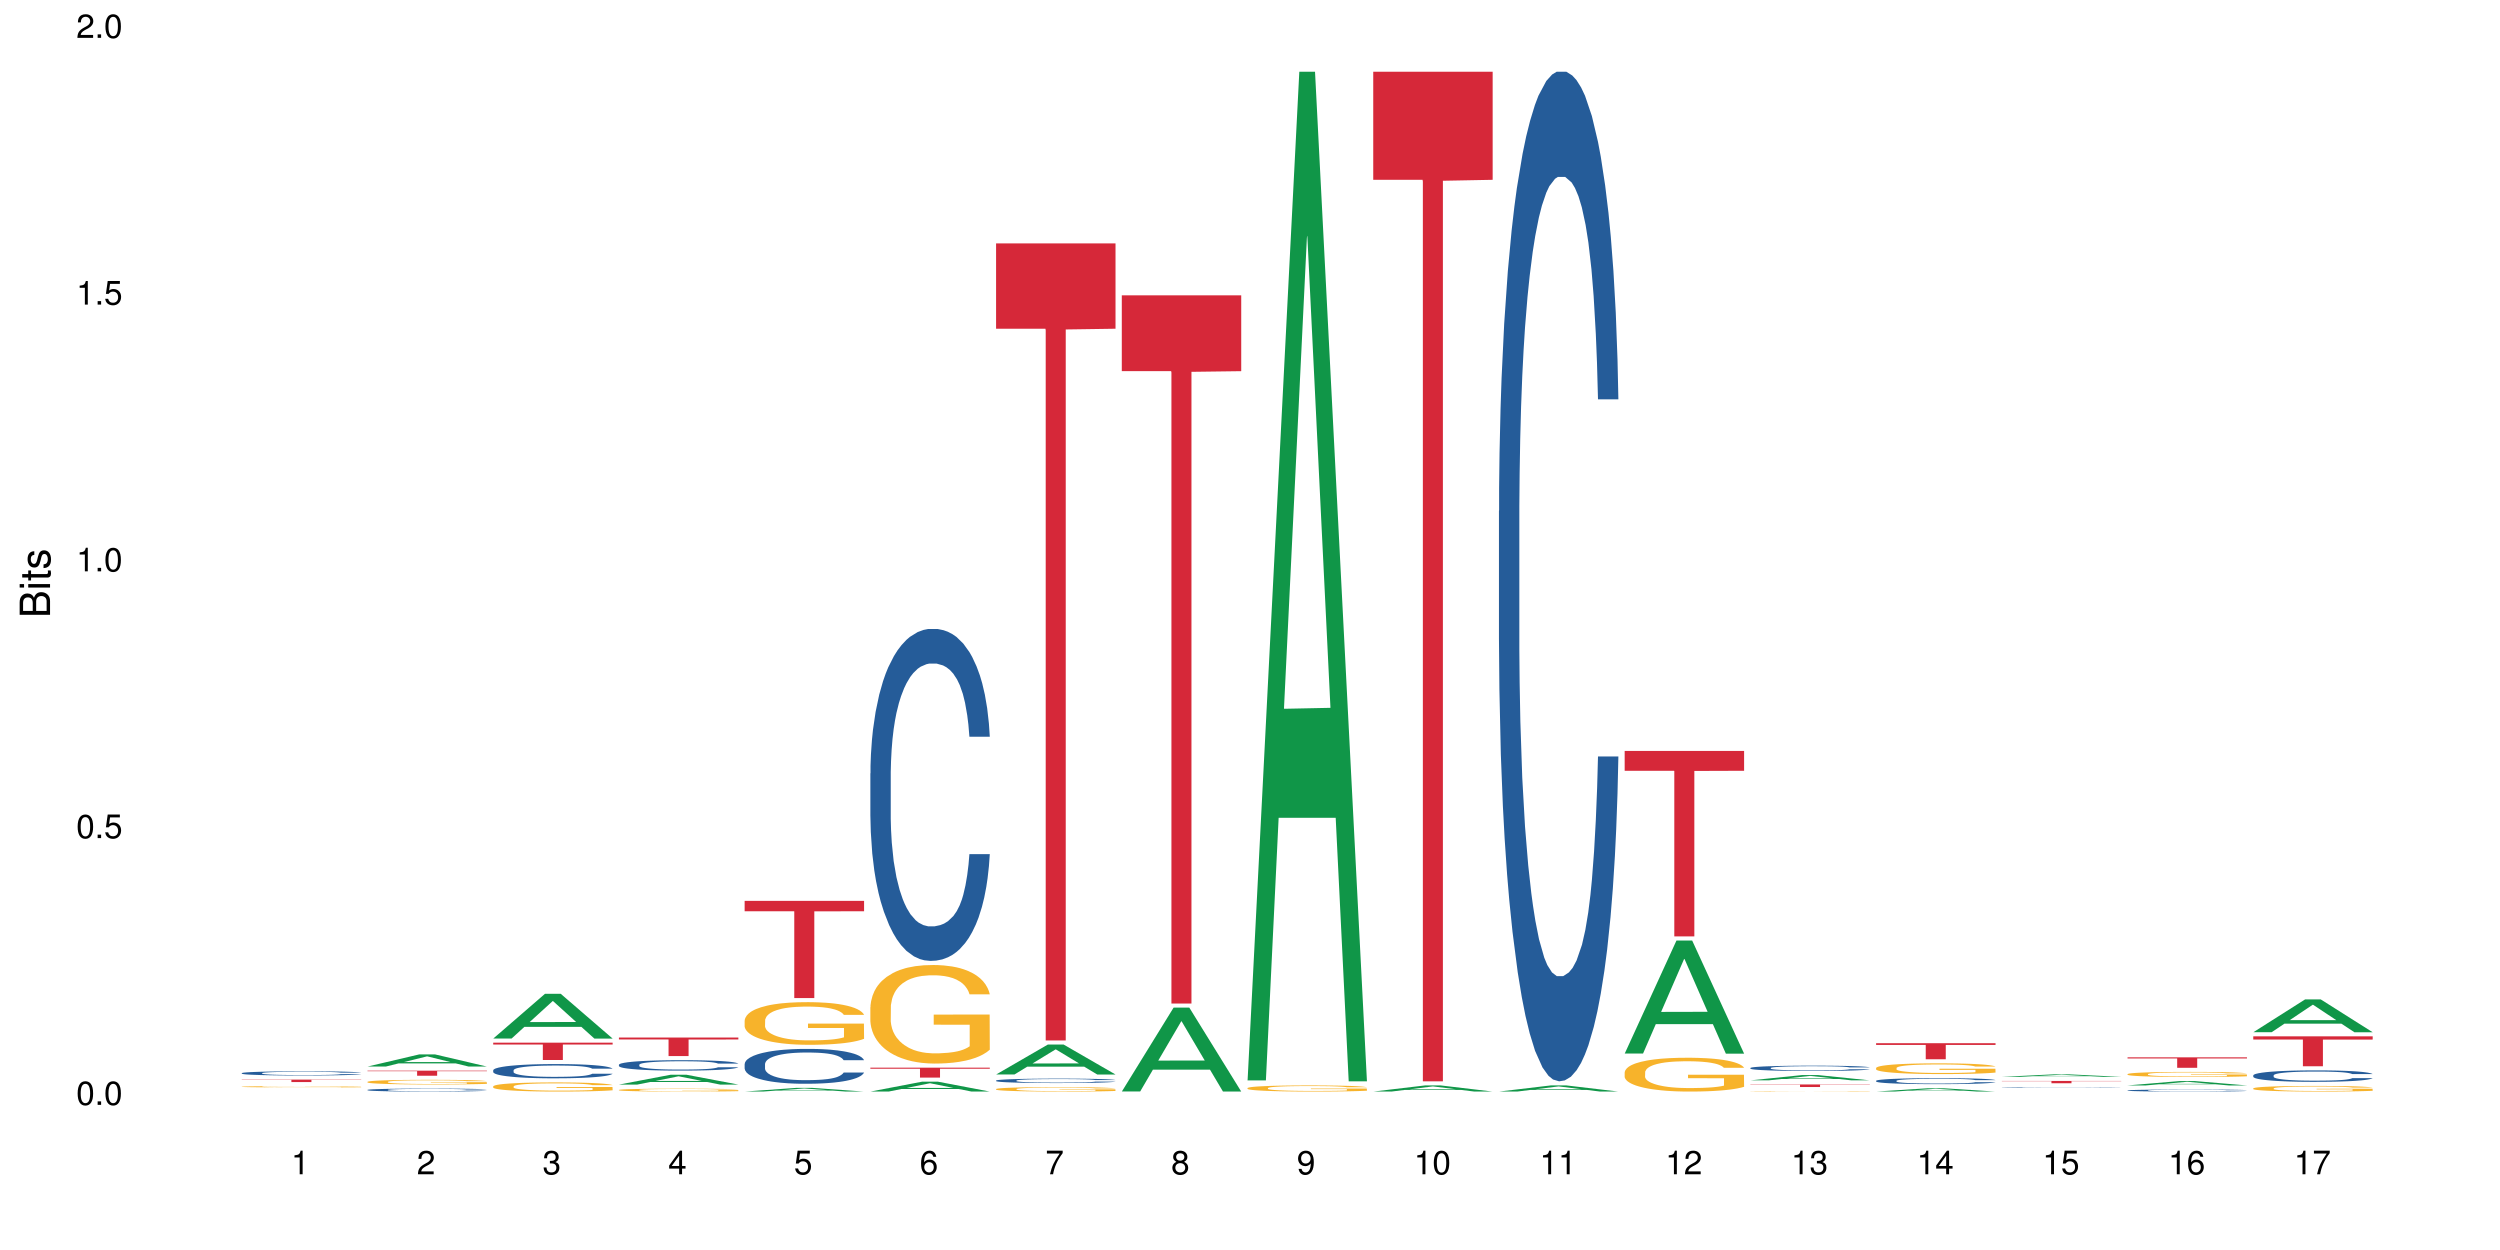 <?xml version="1.0" encoding="UTF-8"?>
<svg xmlns="http://www.w3.org/2000/svg" xmlns:xlink="http://www.w3.org/1999/xlink" width="720pt" height="360pt" viewBox="0 0 720 360" version="1.1">
<defs>
<g>
<symbol overflow="visible" id="glyph0-0">
<path style="stroke:none;" d=""/>
</symbol>
<symbol overflow="visible" id="glyph0-1">
<path style="stroke:none;" d="M 2.641 -6.797 C 2 -6.797 1.422 -6.531 1.078 -6.047 C 0.641 -5.453 0.406 -4.547 0.406 -3.297 C 0.406 -1 1.188 0.219 2.641 0.219 C 4.078 0.219 4.859 -1 4.859 -3.234 C 4.859 -4.562 4.656 -5.438 4.203 -6.047 C 3.844 -6.531 3.281 -6.797 2.641 -6.797 Z M 2.641 -6.047 C 3.547 -6.047 4 -5.125 4 -3.312 C 4 -1.375 3.562 -0.484 2.625 -0.484 C 1.734 -0.484 1.281 -1.422 1.281 -3.281 C 1.281 -5.141 1.734 -6.047 2.641 -6.047 Z M 2.641 -6.047 "/>
</symbol>
<symbol overflow="visible" id="glyph0-2">
<path style="stroke:none;" d="M 1.828 -1 L 0.828 -1 L 0.828 0 L 1.828 0 Z M 1.828 -1 "/>
</symbol>
<symbol overflow="visible" id="glyph0-3">
<path style="stroke:none;" d="M 4.562 -6.797 L 1.062 -6.797 L 0.547 -3.094 L 1.328 -3.094 C 1.719 -3.562 2.047 -3.734 2.578 -3.734 C 3.484 -3.734 4.062 -3.109 4.062 -2.094 C 4.062 -1.125 3.484 -0.531 2.578 -0.531 C 1.828 -0.531 1.375 -0.906 1.188 -1.672 L 0.328 -1.672 C 0.453 -1.109 0.547 -0.844 0.75 -0.594 C 1.125 -0.078 1.828 0.219 2.594 0.219 C 3.969 0.219 4.922 -0.781 4.922 -2.219 C 4.922 -3.562 4.031 -4.484 2.719 -4.484 C 2.25 -4.484 1.859 -4.359 1.469 -4.062 L 1.734 -5.969 L 4.562 -5.969 Z M 4.562 -6.797 "/>
</symbol>
<symbol overflow="visible" id="glyph0-4">
<path style="stroke:none;" d="M 2.484 -4.844 L 2.484 0 L 3.328 0 L 3.328 -6.797 L 2.766 -6.797 C 2.469 -5.75 2.281 -5.609 0.984 -5.453 L 0.984 -4.844 Z M 2.484 -4.844 "/>
</symbol>
<symbol overflow="visible" id="glyph0-5">
<path style="stroke:none;" d="M 4.859 -0.828 L 1.281 -0.828 C 1.359 -1.391 1.672 -1.75 2.5 -2.234 L 3.469 -2.75 C 4.406 -3.266 4.906 -3.969 4.906 -4.812 C 4.906 -5.375 4.672 -5.906 4.266 -6.266 C 3.859 -6.625 3.375 -6.797 2.719 -6.797 C 1.859 -6.797 1.219 -6.5 0.844 -5.922 C 0.609 -5.562 0.5 -5.125 0.484 -4.438 L 1.328 -4.438 C 1.359 -4.906 1.406 -5.188 1.531 -5.406 C 1.75 -5.812 2.188 -6.062 2.703 -6.062 C 3.469 -6.062 4.031 -5.516 4.031 -4.781 C 4.031 -4.25 3.719 -3.797 3.125 -3.438 L 2.234 -2.938 C 0.812 -2.141 0.406 -1.5 0.328 0 L 4.859 0 Z M 4.859 -0.828 "/>
</symbol>
<symbol overflow="visible" id="glyph0-6">
<path style="stroke:none;" d="M 2.125 -3.125 L 2.578 -3.125 C 3.516 -3.125 3.984 -2.703 3.984 -1.891 C 3.984 -1.031 3.469 -0.531 2.578 -0.531 C 1.656 -0.531 1.203 -0.984 1.156 -1.969 L 0.312 -1.969 C 0.344 -1.422 0.438 -1.078 0.609 -0.766 C 0.953 -0.109 1.625 0.219 2.547 0.219 C 3.953 0.219 4.859 -0.609 4.859 -1.906 C 4.859 -2.766 4.516 -3.25 3.703 -3.516 C 4.344 -3.766 4.656 -4.25 4.656 -4.938 C 4.656 -6.109 3.875 -6.797 2.578 -6.797 C 1.203 -6.797 0.484 -6.047 0.453 -4.609 L 1.297 -4.609 C 1.312 -5.016 1.344 -5.25 1.453 -5.453 C 1.641 -5.828 2.062 -6.062 2.594 -6.062 C 3.344 -6.062 3.797 -5.625 3.797 -4.906 C 3.797 -4.422 3.609 -4.141 3.25 -3.984 C 3.016 -3.891 2.719 -3.844 2.125 -3.844 Z M 2.125 -3.125 "/>
</symbol>
<symbol overflow="visible" id="glyph0-7">
<path style="stroke:none;" d="M 3.141 -1.625 L 3.141 0 L 3.984 0 L 3.984 -1.625 L 4.984 -1.625 L 4.984 -2.391 L 3.984 -2.391 L 3.984 -6.797 L 3.359 -6.797 L 0.266 -2.516 L 0.266 -1.625 Z M 3.141 -2.391 L 1 -2.391 L 3.141 -5.359 Z M 3.141 -2.391 "/>
</symbol>
<symbol overflow="visible" id="glyph0-8">
<path style="stroke:none;" d="M 4.781 -5.031 C 4.609 -6.141 3.891 -6.797 2.844 -6.797 C 2.094 -6.797 1.422 -6.438 1.031 -5.828 C 0.609 -5.172 0.406 -4.344 0.406 -3.094 C 0.406 -1.953 0.578 -1.234 0.984 -0.625 C 1.359 -0.078 1.953 0.219 2.703 0.219 C 3.984 0.219 4.922 -0.734 4.922 -2.078 C 4.922 -3.344 4.062 -4.234 2.844 -4.234 C 2.172 -4.234 1.641 -3.969 1.281 -3.469 C 1.281 -5.125 1.828 -6.047 2.797 -6.047 C 3.391 -6.047 3.797 -5.672 3.938 -5.031 Z M 2.734 -3.484 C 3.547 -3.484 4.062 -2.922 4.062 -2 C 4.062 -1.156 3.484 -0.531 2.703 -0.531 C 1.922 -0.531 1.328 -1.188 1.328 -2.047 C 1.328 -2.891 1.906 -3.484 2.734 -3.484 Z M 2.734 -3.484 "/>
</symbol>
<symbol overflow="visible" id="glyph0-9">
<path style="stroke:none;" d="M 4.984 -6.797 L 0.438 -6.797 L 0.438 -5.969 L 4.109 -5.969 C 2.5 -3.656 1.828 -2.234 1.328 0 L 2.219 0 C 2.594 -2.172 3.453 -4.047 4.984 -6.094 Z M 4.984 -6.797 "/>
</symbol>
<symbol overflow="visible" id="glyph0-10">
<path style="stroke:none;" d="M 3.75 -3.578 C 4.453 -4 4.688 -4.344 4.688 -4.984 C 4.688 -6.047 3.844 -6.797 2.641 -6.797 C 1.438 -6.797 0.594 -6.047 0.594 -4.984 C 0.594 -4.359 0.828 -4.016 1.516 -3.578 C 0.734 -3.203 0.359 -2.641 0.359 -1.891 C 0.359 -0.641 1.297 0.219 2.641 0.219 C 3.984 0.219 4.922 -0.641 4.922 -1.875 C 4.922 -2.641 4.531 -3.203 3.75 -3.578 Z M 2.641 -6.047 C 3.359 -6.047 3.812 -5.625 3.812 -4.969 C 3.812 -4.344 3.344 -3.922 2.641 -3.922 C 1.922 -3.922 1.453 -4.344 1.453 -4.984 C 1.453 -5.625 1.922 -6.047 2.641 -6.047 Z M 2.641 -3.203 C 3.484 -3.203 4.062 -2.672 4.062 -1.875 C 4.062 -1.062 3.484 -0.531 2.625 -0.531 C 1.797 -0.531 1.219 -1.078 1.219 -1.875 C 1.219 -2.672 1.797 -3.203 2.641 -3.203 Z M 2.641 -3.203 "/>
</symbol>
<symbol overflow="visible" id="glyph0-11">
<path style="stroke:none;" d="M 0.516 -1.547 C 0.672 -0.438 1.406 0.219 2.438 0.219 C 3.188 0.219 3.859 -0.141 4.266 -0.75 C 4.688 -1.406 4.891 -2.25 4.891 -3.484 C 4.891 -4.625 4.703 -5.359 4.312 -5.953 C 3.938 -6.5 3.344 -6.797 2.594 -6.797 C 1.297 -6.797 0.359 -5.844 0.359 -4.516 C 0.359 -3.25 1.234 -2.344 2.453 -2.344 C 3.094 -2.344 3.562 -2.578 4.016 -3.109 C 4 -1.453 3.469 -0.531 2.5 -0.531 C 1.906 -0.531 1.484 -0.906 1.359 -1.547 Z M 2.578 -6.062 C 3.375 -6.062 3.969 -5.406 3.969 -4.531 C 3.969 -3.688 3.375 -3.094 2.547 -3.094 C 1.734 -3.094 1.234 -3.672 1.234 -4.578 C 1.234 -5.438 1.797 -6.062 2.578 -6.062 Z M 2.578 -6.062 "/>
</symbol>
<symbol overflow="visible" id="glyph1-0">
<path style="stroke:none;" d=""/>
</symbol>
<symbol overflow="visible" id="glyph1-1">
<path style="stroke:none;" d="M 0 -0.953 L 0 -4.891 C 0 -5.719 -0.234 -6.344 -0.734 -6.797 C -1.188 -7.234 -1.812 -7.469 -2.5 -7.469 C -3.547 -7.469 -4.188 -7 -4.625 -5.875 C -4.984 -6.672 -5.641 -7.094 -6.531 -7.094 C -7.156 -7.094 -7.734 -6.859 -8.141 -6.391 C -8.562 -5.938 -8.75 -5.344 -8.75 -4.5 L -8.75 -0.953 Z M -4.984 -2.062 L -7.766 -2.062 L -7.766 -4.219 C -7.766 -4.844 -7.688 -5.203 -7.453 -5.5 C -7.219 -5.812 -6.859 -5.969 -6.375 -5.969 C -5.906 -5.969 -5.531 -5.812 -5.297 -5.5 C -5.062 -5.203 -4.984 -4.844 -4.984 -4.219 Z M -0.984 -2.062 L -4 -2.062 L -4 -4.781 C -4 -5.328 -3.859 -5.688 -3.578 -5.953 C -3.297 -6.219 -2.922 -6.359 -2.484 -6.359 C -2.062 -6.359 -1.688 -6.219 -1.406 -5.953 C -1.109 -5.688 -0.984 -5.328 -0.984 -4.781 Z M -0.984 -2.062 "/>
</symbol>
<symbol overflow="visible" id="glyph1-2">
<path style="stroke:none;" d="M -6.281 -1.797 L -6.281 -0.797 L 0 -0.797 L 0 -1.797 Z M -8.75 -1.797 L -8.75 -0.797 L -7.484 -0.797 L -7.484 -1.797 Z M -8.75 -1.797 "/>
</symbol>
<symbol overflow="visible" id="glyph1-3">
<path style="stroke:none;" d="M -6.281 -3.047 L -6.281 -2.016 L -8.016 -2.016 L -8.016 -1.016 L -6.281 -1.016 L -6.281 -0.172 L -5.469 -0.172 L -5.469 -1.016 L -0.719 -1.016 C -0.078 -1.016 0.281 -1.453 0.281 -2.234 C 0.281 -2.469 0.25 -2.719 0.188 -3.047 L -0.641 -3.047 C -0.609 -2.922 -0.594 -2.766 -0.594 -2.562 C -0.594 -2.141 -0.719 -2.016 -1.156 -2.016 L -5.469 -2.016 L -5.469 -3.047 Z M -6.281 -3.047 "/>
</symbol>
<symbol overflow="visible" id="glyph1-4">
<path style="stroke:none;" d="M -4.531 -5.25 C -5.766 -5.25 -6.469 -4.422 -6.469 -2.969 C -6.469 -1.516 -5.719 -0.562 -4.547 -0.562 C -3.562 -0.562 -3.094 -1.062 -2.734 -2.562 L -2.516 -3.484 C -2.344 -4.188 -2.094 -4.469 -1.625 -4.469 C -1.047 -4.469 -0.641 -3.875 -0.641 -3 C -0.641 -2.453 -0.797 -2 -1.062 -1.75 C -1.25 -1.594 -1.422 -1.531 -1.875 -1.469 L -1.875 -0.406 C -0.422 -0.453 0.281 -1.266 0.281 -2.922 C 0.281 -4.5 -0.5 -5.516 -1.719 -5.516 C -2.656 -5.516 -3.172 -4.984 -3.469 -3.734 L -3.703 -2.766 C -3.891 -1.953 -4.156 -1.609 -4.594 -1.609 C -5.172 -1.609 -5.547 -2.125 -5.547 -2.938 C -5.547 -3.75 -5.203 -4.172 -4.531 -4.203 Z M -4.531 -5.25 "/>
</symbol>
</g>
</defs>
<g id="surface47803">
<rect x="0" y="0" width="720" height="360" style="fill:rgb(100%,100%,100%);fill-opacity:1;stroke:none;"/>
<path style=" stroke:none;fill-rule:nonzero;fill:rgb(6.275%,58.824%,28.235%);fill-opacity:1;" d="M 69.629 314.371 L 69.668 314.371 L 84.551 314.359 L 89.07 314.359 L 104.027 314.371 L 98.77 314.371 L 95.023 314.367 L 78.598 314.367 L 74.922 314.371 L 69.629 314.371 L 80.176 314.367 L 93.516 314.367 L 86.863 314.359 L 86.719 314.359 L 80.141 314.367 L 80.176 314.367 Z M 69.629 314.371 "/>
<path style=" stroke:none;fill-rule:nonzero;fill:rgb(14.51%,36.078%,60%);fill-opacity:1;" d="M 69.629 309.062 L 69.672 309.059 L 69.672 309.035 L 69.797 308.992 L 70.09 308.938 L 70.383 308.902 L 71.141 308.836 L 72.188 308.773 L 73.277 308.727 L 74.074 308.699 L 74.789 308.676 L 76.426 308.637 L 77.473 308.613 L 78.605 308.594 L 79.992 308.578 L 80.996 308.566 L 83.262 308.547 L 84.941 308.539 L 86.242 308.535 L 89.051 308.535 L 90.73 308.543 L 91.945 308.547 L 93.289 308.555 L 94.422 308.566 L 96.391 308.59 L 98.152 308.621 L 98.949 308.637 L 100.207 308.672 L 101.172 308.707 L 101.844 308.734 L 102.602 308.773 L 103.27 308.824 L 103.773 308.879 L 104.027 308.93 L 98.152 308.93 L 97.859 308.883 L 97.523 308.852 L 96.895 308.805 L 96.266 308.773 L 95.387 308.742 L 94.586 308.719 L 93.496 308.699 L 92.531 308.688 L 91.527 308.676 L 90.562 308.668 L 88.715 308.664 L 85.777 308.664 L 84.145 308.672 L 83.262 308.68 L 82.004 308.695 L 81.121 308.711 L 80.074 308.734 L 79.359 308.75 L 78.48 308.781 L 77.852 308.805 L 77.137 308.844 L 76.719 308.871 L 76.34 308.898 L 76.004 308.938 L 75.754 308.977 L 75.586 309.016 L 75.5 309.055 L 75.5 309.227 L 75.586 309.266 L 75.797 309.312 L 76.34 309.379 L 77.137 309.438 L 78.062 309.484 L 78.941 309.516 L 79.445 309.531 L 80.117 309.551 L 81.164 309.57 L 82.676 309.594 L 83.555 309.602 L 84.898 309.613 L 86.281 309.617 L 88.129 309.617 L 89.766 309.613 L 90.855 309.605 L 91.988 309.598 L 93.539 309.578 L 94.504 309.562 L 95.344 309.539 L 95.973 309.52 L 96.391 309.5 L 97.02 309.469 L 97.523 309.43 L 97.902 309.391 L 98.152 309.355 L 104.027 309.355 L 103.773 309.398 L 103.398 309.441 L 103.02 309.473 L 102.434 309.512 L 101.762 309.547 L 100.797 309.586 L 100 309.609 L 98.949 309.637 L 97.984 309.656 L 96.938 309.676 L 95.387 309.699 L 94.379 309.711 L 93.289 309.719 L 91.988 309.73 L 90.352 309.738 L 88.59 309.742 L 86.953 309.742 L 85.191 309.738 L 83.891 309.734 L 82.172 309.727 L 80.031 309.707 L 78.48 309.684 L 77.266 309.664 L 76.215 309.641 L 75.039 309.613 L 73.531 309.562 L 72.609 309.527 L 71.977 309.496 L 71.266 309.453 L 70.762 309.414 L 70.176 309.352 L 69.754 309.273 L 69.629 309.215 Z M 69.629 309.062 "/>
<path style=" stroke:none;fill-rule:nonzero;fill:rgb(96.863%,70.196%,16.863%);fill-opacity:1;" d="M 69.629 312.969 L 69.672 312.969 L 69.672 312.965 L 69.84 312.949 L 70.258 312.93 L 70.805 312.91 L 71.391 312.898 L 71.77 312.891 L 72.398 312.883 L 72.941 312.875 L 74.328 312.859 L 76.09 312.844 L 77.055 312.84 L 78.145 312.832 L 79.695 312.828 L 80.41 312.824 L 82.59 312.82 L 85.066 312.816 L 90.77 312.816 L 93.121 312.82 L 94.461 312.824 L 95.512 312.828 L 96.602 312.832 L 97.945 312.84 L 99.203 312.848 L 100.207 312.855 L 101.215 312.863 L 102.055 312.875 L 102.766 312.887 L 103.398 312.898 L 103.773 312.91 L 104.027 312.922 L 98.195 312.922 L 97.859 312.91 L 97.48 312.902 L 96.852 312.891 L 96.223 312.883 L 95.594 312.879 L 94.422 312.867 L 93.414 312.863 L 92.156 312.859 L 90.938 312.855 L 89.555 312.855 L 88.715 312.852 L 86.492 312.852 L 84.48 312.855 L 83.305 312.859 L 82.465 312.859 L 81.289 312.867 L 80.578 312.871 L 80.156 312.871 L 78.898 312.883 L 78.062 312.891 L 77.598 312.898 L 77.012 312.91 L 76.594 312.918 L 76.133 312.93 L 75.879 312.941 L 75.543 312.965 L 75.5 313.023 L 75.629 313.035 L 75.879 313.051 L 76.215 313.062 L 76.719 313.074 L 77.223 313.082 L 78.102 313.098 L 78.859 313.105 L 79.445 313.109 L 80.578 313.121 L 81.039 313.121 L 82.129 313.129 L 83.262 313.133 L 84.645 313.137 L 85.695 313.141 L 89.512 313.141 L 92.027 313.137 L 93.625 313.137 L 94.715 313.133 L 95.426 313.133 L 96.309 313.129 L 96.938 313.125 L 97.523 313.121 L 98.238 313.113 L 98.238 313.035 L 87.875 313.035 L 87.875 312.996 L 103.984 312.996 L 104.027 313.129 L 103.145 313.137 L 102.055 313.145 L 101.004 313.152 L 99.914 313.156 L 98.363 313.164 L 97.105 313.168 L 95.176 313.172 L 93.414 313.176 L 91.566 313.176 L 89.934 313.18 L 88.004 313.18 L 86.281 313.176 L 84.438 313.176 L 82.969 313.172 L 81.625 313.168 L 80.285 313.164 L 78.605 313.16 L 77.516 313.152 L 75.25 313.137 L 74.242 313.129 L 73.574 313.121 L 72.902 313.113 L 72.188 313.105 L 71.516 313.094 L 71.012 313.082 L 70.551 313.07 L 70.215 313.059 L 69.883 313.043 L 69.715 313.031 L 69.629 313.023 Z M 69.629 312.969 "/>
<path style=" stroke:none;fill-rule:nonzero;fill:rgb(83.922%,15.686%,22.353%);fill-opacity:1;" d="M 69.629 310.922 L 104.027 310.922 L 104.027 310.996 L 89.691 311 L 89.691 311.637 L 83.922 311.637 L 83.922 311 L 83.84 310.996 L 69.629 310.996 Z M 69.629 310.922 "/>
<path style=" stroke:none;fill-rule:nonzero;fill:rgb(6.275%,58.824%,28.235%);fill-opacity:1;" d="M 105.836 307.164 L 105.871 307.16 L 120.758 303.664 L 125.277 303.664 L 140.234 307.168 L 134.977 307.168 L 131.23 306.254 L 114.805 306.254 L 111.129 307.164 L 105.836 307.164 L 116.383 305.875 L 129.723 305.871 L 123.07 304.238 L 122.996 304.234 L 122.926 304.246 L 116.348 305.871 L 116.383 305.875 Z M 105.836 307.164 "/>
<path style=" stroke:none;fill-rule:nonzero;fill:rgb(14.51%,36.078%,60%);fill-opacity:1;" d="M 105.836 313.883 L 105.879 313.883 L 105.879 313.863 L 106.004 313.836 L 106.297 313.797 L 106.59 313.77 L 107.348 313.723 L 108.395 313.68 L 109.484 313.645 L 110.281 313.625 L 110.996 313.609 L 112.633 313.578 L 113.68 313.566 L 114.812 313.551 L 116.195 313.539 L 117.203 313.531 L 119.469 313.516 L 121.148 313.512 L 122.449 313.508 L 125.258 313.508 L 126.938 313.512 L 128.152 313.516 L 129.496 313.523 L 130.629 313.531 L 132.598 313.547 L 134.359 313.57 L 135.156 313.582 L 136.414 313.605 L 137.379 313.629 L 138.051 313.648 L 138.809 313.68 L 139.477 313.715 L 139.98 313.754 L 140.234 313.789 L 134.359 313.789 L 134.066 313.758 L 133.73 313.734 L 133.102 313.699 L 132.473 313.68 L 131.59 313.656 L 130.793 313.641 L 129.703 313.625 L 128.738 313.617 L 127.734 313.609 L 126.77 313.605 L 124.922 313.598 L 122.781 313.598 L 121.984 313.602 L 120.352 313.605 L 119.469 313.613 L 118.211 313.625 L 117.328 313.633 L 116.281 313.648 L 115.566 313.664 L 114.688 313.684 L 114.059 313.703 L 113.344 313.727 L 112.926 313.746 L 112.547 313.77 L 112.211 313.797 L 111.961 313.824 L 111.793 313.852 L 111.707 313.879 L 111.707 314.004 L 111.793 314.031 L 112.004 314.062 L 112.547 314.113 L 113.344 314.152 L 114.27 314.188 L 115.148 314.211 L 115.652 314.223 L 116.324 314.234 L 117.371 314.25 L 118.883 314.266 L 119.762 314.27 L 121.105 314.277 L 122.488 314.281 L 124.336 314.281 L 125.973 314.277 L 127.062 314.273 L 128.195 314.266 L 129.746 314.254 L 130.711 314.242 L 131.551 314.227 L 132.18 314.211 L 132.598 314.199 L 133.227 314.176 L 133.73 314.148 L 134.109 314.121 L 134.359 314.094 L 140.234 314.094 L 139.98 314.125 L 139.605 314.156 L 139.227 314.18 L 138.641 314.207 L 137.969 314.23 L 137.004 314.258 L 136.207 314.277 L 135.156 314.297 L 134.191 314.312 L 133.145 314.324 L 131.59 314.34 L 130.586 314.348 L 129.496 314.355 L 128.195 314.359 L 126.559 314.367 L 124.797 314.371 L 123.16 314.371 L 121.398 314.367 L 120.098 314.367 L 118.379 314.359 L 116.238 314.344 L 114.688 314.328 L 113.469 314.316 L 112.422 314.301 L 111.246 314.277 L 109.738 314.242 L 108.816 314.215 L 108.184 314.195 L 107.473 314.164 L 106.969 314.137 L 106.383 314.094 L 105.961 314.035 L 105.836 313.992 Z M 105.836 313.883 "/>
<path style=" stroke:none;fill-rule:nonzero;fill:rgb(96.863%,70.196%,16.863%);fill-opacity:1;" d="M 105.836 311.562 L 105.879 311.562 L 105.879 311.539 L 106.047 311.48 L 106.465 311.406 L 107.012 311.344 L 107.598 311.293 L 107.977 311.27 L 108.605 311.23 L 109.148 311.207 L 110.535 311.148 L 112.297 311.098 L 113.262 311.078 L 114.352 311.055 L 115.902 311.031 L 116.617 311.023 L 118.797 311.004 L 121.273 310.992 L 124 310.988 L 125.258 310.988 L 126.977 310.996 L 129.328 311.008 L 130.668 311.02 L 131.719 311.031 L 132.809 311.047 L 134.152 311.074 L 135.41 311.102 L 136.414 311.133 L 137.422 311.168 L 138.262 311.207 L 138.973 311.25 L 139.605 311.301 L 139.98 311.344 L 140.234 311.387 L 134.402 311.387 L 134.066 311.344 L 133.688 311.312 L 133.059 311.27 L 132.43 311.242 L 131.801 311.219 L 130.629 311.188 L 129.621 311.168 L 128.363 311.148 L 127.145 311.141 L 125.762 311.133 L 124.922 311.129 L 122.699 311.129 L 120.688 311.137 L 119.512 311.148 L 118.672 311.156 L 117.496 311.176 L 116.785 311.191 L 116.363 311.199 L 115.105 311.238 L 114.27 311.273 L 113.805 311.297 L 113.219 311.332 L 112.801 311.367 L 112.34 311.414 L 112.086 311.453 L 111.75 311.535 L 111.707 311.754 L 111.836 311.801 L 112.086 311.852 L 112.422 311.895 L 112.926 311.941 L 113.43 311.977 L 114.309 312.027 L 115.066 312.059 L 115.652 312.078 L 116.785 312.113 L 117.246 312.121 L 118.336 312.145 L 119.469 312.16 L 120.852 312.176 L 121.902 312.184 L 123.578 312.191 L 125.719 312.191 L 128.234 312.184 L 129.828 312.172 L 130.922 312.164 L 131.633 312.156 L 132.516 312.141 L 133.145 312.129 L 133.73 312.117 L 134.445 312.094 L 134.445 311.801 L 124.082 311.801 L 124.082 311.664 L 140.191 311.664 L 140.234 312.141 L 139.352 312.176 L 138.262 312.207 L 137.211 312.23 L 136.121 312.25 L 134.57 312.273 L 133.312 312.289 L 131.383 312.305 L 129.621 312.316 L 127.773 312.324 L 126.137 312.328 L 122.488 312.328 L 120.645 312.32 L 119.176 312.309 L 117.832 312.297 L 116.492 312.281 L 114.812 312.258 L 113.723 312.234 L 112.59 312.211 L 111.457 312.18 L 110.449 312.145 L 109.781 312.121 L 109.109 312.09 L 108.395 312.055 L 107.723 312.012 L 107.219 311.977 L 106.758 311.934 L 106.422 311.891 L 106.09 311.836 L 105.922 311.793 L 105.836 311.754 Z M 105.836 311.562 "/>
<path style=" stroke:none;fill-rule:nonzero;fill:rgb(83.922%,15.686%,22.353%);fill-opacity:1;" d="M 105.836 308.348 L 140.234 308.348 L 140.234 308.504 L 125.898 308.504 L 125.898 309.809 L 120.129 309.809 L 120.129 308.508 L 120.047 308.504 L 105.836 308.504 Z M 105.836 308.348 "/>
<path style=" stroke:none;fill-rule:nonzero;fill:rgb(6.275%,58.824%,28.235%);fill-opacity:1;" d="M 142.043 299.102 L 142.078 299.09 L 156.965 286.211 L 161.484 286.211 L 176.441 299.113 L 171.184 299.113 L 167.438 295.746 L 151.012 295.746 L 147.336 299.102 L 142.043 299.102 L 152.59 294.352 L 165.93 294.34 L 159.277 288.316 L 159.203 288.305 L 159.133 288.344 L 152.555 294.34 L 152.59 294.352 Z M 142.043 299.102 "/>
<path style=" stroke:none;fill-rule:nonzero;fill:rgb(14.51%,36.078%,60%);fill-opacity:1;" d="M 142.043 308.238 L 142.086 308.234 L 142.086 308.145 L 142.211 308.004 L 142.504 307.824 L 142.797 307.699 L 143.555 307.477 L 144.602 307.266 L 145.691 307.098 L 146.488 307.004 L 147.203 306.926 L 148.84 306.789 L 149.887 306.719 L 151.02 306.652 L 152.402 306.59 L 153.41 306.551 L 155.676 306.492 L 157.355 306.465 L 158.652 306.453 L 161.465 306.453 L 163.145 306.469 L 164.359 306.488 L 165.703 306.52 L 166.832 306.551 L 168.805 306.633 L 170.566 306.738 L 171.363 306.801 L 172.621 306.914 L 173.586 307.027 L 174.258 307.125 L 175.012 307.266 L 175.684 307.434 L 176.188 307.625 L 176.441 307.785 L 170.566 307.785 L 170.273 307.637 L 169.938 307.52 L 169.309 307.367 L 168.68 307.258 L 167.797 307.148 L 167 307.078 L 165.91 307.004 L 164.945 306.961 L 163.941 306.926 L 162.977 306.906 L 161.129 306.883 L 158.988 306.883 L 158.191 306.891 L 156.559 306.918 L 155.676 306.945 L 154.418 307 L 153.535 307.047 L 152.488 307.121 L 151.773 307.188 L 150.895 307.285 L 150.266 307.371 L 149.551 307.492 L 149.133 307.586 L 148.754 307.691 L 148.418 307.816 L 148.168 307.945 L 148 308.086 L 147.914 308.219 L 147.914 308.801 L 148 308.938 L 148.211 309.094 L 148.754 309.324 L 149.551 309.523 L 150.473 309.68 L 151.355 309.793 L 151.859 309.844 L 152.531 309.902 L 153.578 309.98 L 155.09 310.055 L 155.969 310.082 L 157.312 310.113 L 158.695 310.129 L 160.543 310.129 L 162.18 310.113 L 163.27 310.094 L 164.402 310.066 L 165.953 310 L 166.918 309.941 L 167.758 309.871 L 168.387 309.801 L 168.805 309.738 L 169.434 309.621 L 169.938 309.496 L 170.316 309.363 L 170.566 309.238 L 176.441 309.238 L 176.188 309.387 L 175.812 309.531 L 175.434 309.641 L 174.848 309.773 L 174.176 309.891 L 173.211 310.02 L 172.414 310.105 L 171.363 310.199 L 170.398 310.27 L 169.352 310.336 L 167.797 310.41 L 166.793 310.449 L 165.703 310.48 L 164.402 310.512 L 162.766 310.539 L 161.004 310.551 L 159.367 310.555 L 157.605 310.551 L 156.305 310.535 L 154.586 310.5 L 152.445 310.434 L 150.895 310.363 L 149.676 310.289 L 148.629 310.215 L 147.453 310.113 L 145.945 309.949 L 145.02 309.82 L 144.391 309.715 L 143.68 309.57 L 143.176 309.438 L 142.59 309.23 L 142.168 308.965 L 142.043 308.758 Z M 142.043 308.238 "/>
<path style=" stroke:none;fill-rule:nonzero;fill:rgb(96.863%,70.196%,16.863%);fill-opacity:1;" d="M 142.043 312.863 L 142.086 312.863 L 142.086 312.812 L 142.254 312.707 L 142.672 312.555 L 143.219 312.434 L 143.805 312.336 L 144.184 312.285 L 144.812 312.215 L 145.355 312.16 L 146.742 312.055 L 148.504 311.953 L 149.469 311.91 L 150.559 311.867 L 152.109 311.824 L 152.824 311.805 L 155.004 311.766 L 157.48 311.742 L 160.207 311.734 L 161.465 311.738 L 163.184 311.746 L 165.535 311.773 L 166.875 311.797 L 167.926 311.824 L 169.016 311.855 L 170.359 311.902 L 171.617 311.961 L 172.621 312.016 L 173.629 312.09 L 174.469 312.168 L 175.18 312.25 L 175.812 312.352 L 176.188 312.438 L 176.441 312.52 L 170.609 312.52 L 170.273 312.438 L 169.895 312.371 L 169.266 312.293 L 168.637 312.234 L 168.008 312.188 L 166.832 312.125 L 165.828 312.086 L 164.57 312.055 L 163.352 312.031 L 161.969 312.016 L 161.129 312.012 L 158.906 312.012 L 156.891 312.031 L 155.719 312.047 L 154.879 312.066 L 153.703 312.105 L 152.992 312.133 L 152.57 312.152 L 151.312 312.227 L 150.473 312.293 L 150.012 312.34 L 149.426 312.41 L 149.008 312.477 L 148.547 312.574 L 148.293 312.645 L 147.957 312.809 L 147.914 313.242 L 148.043 313.332 L 148.293 313.434 L 148.629 313.52 L 149.133 313.609 L 149.637 313.68 L 150.516 313.773 L 151.273 313.836 L 151.859 313.879 L 152.992 313.941 L 153.453 313.965 L 154.543 314.008 L 155.676 314.039 L 157.059 314.07 L 158.109 314.086 L 159.785 314.098 L 161.926 314.098 L 164.441 314.082 L 166.035 314.062 L 167.129 314.043 L 167.84 314.027 L 168.723 314 L 169.352 313.977 L 169.938 313.949 L 170.652 313.91 L 170.652 313.332 L 160.289 313.332 L 160.289 313.062 L 176.398 313.059 L 176.441 314 L 175.559 314.066 L 174.469 314.129 L 173.418 314.176 L 172.328 314.215 L 170.777 314.262 L 169.52 314.293 L 167.59 314.324 L 165.828 314.348 L 163.98 314.359 L 162.344 314.367 L 160.418 314.371 L 158.695 314.367 L 156.852 314.352 L 155.383 314.332 L 154.039 314.309 L 152.699 314.277 L 151.02 314.227 L 149.93 314.184 L 148.797 314.137 L 147.664 314.074 L 146.656 314.008 L 145.984 313.961 L 145.316 313.902 L 144.602 313.828 L 143.93 313.746 L 143.426 313.672 L 142.965 313.59 L 142.629 313.508 L 142.293 313.402 L 142.129 313.312 L 142.043 313.238 Z M 142.043 312.863 "/>
<path style=" stroke:none;fill-rule:nonzero;fill:rgb(83.922%,15.686%,22.353%);fill-opacity:1;" d="M 142.043 300.293 L 176.441 300.293 L 176.441 300.828 L 162.105 300.832 L 162.105 305.273 L 156.336 305.273 L 156.336 300.836 L 156.254 300.828 L 142.043 300.828 Z M 142.043 300.293 "/>
<path style=" stroke:none;fill-rule:nonzero;fill:rgb(6.275%,58.824%,28.235%);fill-opacity:1;" d="M 178.25 312.359 L 178.285 312.355 L 193.172 309.52 L 197.691 309.52 L 212.648 312.359 L 207.391 312.359 L 203.645 311.621 L 187.219 311.621 L 183.543 312.359 L 178.25 312.359 L 188.797 311.312 L 202.137 311.309 L 195.484 309.984 L 195.41 309.98 L 195.34 309.988 L 188.762 311.309 L 188.797 311.312 Z M 178.25 312.359 "/>
<path style=" stroke:none;fill-rule:nonzero;fill:rgb(14.51%,36.078%,60%);fill-opacity:1;" d="M 178.25 306.641 L 178.293 306.641 L 178.293 306.574 L 178.418 306.469 L 178.711 306.336 L 179.004 306.246 L 179.762 306.086 L 180.809 305.926 L 181.898 305.809 L 182.695 305.734 L 183.41 305.68 L 185.047 305.578 L 186.094 305.527 L 187.227 305.48 L 188.609 305.434 L 189.617 305.406 L 191.883 305.363 L 193.562 305.344 L 194.859 305.332 L 197.672 305.332 L 199.348 305.344 L 200.566 305.359 L 201.91 305.379 L 203.039 305.406 L 205.012 305.465 L 206.773 305.543 L 207.57 305.586 L 208.828 305.672 L 209.793 305.754 L 210.465 305.824 L 211.219 305.926 L 211.891 306.051 L 212.395 306.191 L 212.648 306.309 L 206.773 306.309 L 206.48 306.199 L 206.145 306.113 L 205.516 306 L 204.887 305.922 L 204.004 305.844 L 203.207 305.789 L 202.117 305.738 L 201.152 305.703 L 200.148 305.68 L 199.184 305.664 L 197.336 305.648 L 195.195 305.648 L 194.398 305.652 L 192.766 305.676 L 191.883 305.695 L 190.625 305.734 L 189.742 305.77 L 188.695 305.824 L 187.98 305.871 L 187.102 305.941 L 186.473 306.004 L 185.758 306.094 L 185.34 306.164 L 184.961 306.242 L 184.625 306.332 L 184.375 306.43 L 184.207 306.531 L 184.121 306.629 L 184.121 307.055 L 184.207 307.152 L 184.418 307.27 L 184.961 307.438 L 185.758 307.582 L 186.68 307.699 L 187.562 307.781 L 188.066 307.82 L 188.738 307.863 L 189.785 307.918 L 191.297 307.973 L 192.176 307.996 L 193.52 308.016 L 194.902 308.027 L 196.75 308.027 L 198.387 308.016 L 199.477 308.004 L 200.609 307.98 L 202.16 307.934 L 203.125 307.891 L 203.965 307.84 L 204.594 307.785 L 205.012 307.742 L 205.641 307.656 L 206.145 307.562 L 206.523 307.469 L 206.773 307.375 L 212.648 307.375 L 212.395 307.484 L 212.016 307.59 L 211.641 307.672 L 211.055 307.766 L 210.383 307.852 L 209.418 307.949 L 208.621 308.012 L 207.57 308.082 L 206.605 308.133 L 205.559 308.18 L 204.004 308.234 L 203 308.262 L 201.91 308.285 L 200.609 308.309 L 198.973 308.328 L 197.211 308.34 L 195.574 308.34 L 193.812 308.336 L 192.512 308.324 L 190.793 308.301 L 188.652 308.25 L 187.102 308.199 L 185.883 308.145 L 184.836 308.09 L 183.66 308.016 L 182.152 307.895 L 181.227 307.801 L 180.598 307.727 L 179.887 307.617 L 179.383 307.523 L 178.797 307.367 L 178.375 307.172 L 178.25 307.023 Z M 178.25 306.641 "/>
<path style=" stroke:none;fill-rule:nonzero;fill:rgb(96.863%,70.196%,16.863%);fill-opacity:1;" d="M 178.25 313.895 L 178.293 313.895 L 178.293 313.879 L 178.461 313.848 L 178.879 313.801 L 179.426 313.762 L 180.012 313.73 L 180.391 313.715 L 181.02 313.691 L 181.562 313.676 L 182.949 313.641 L 184.711 313.609 L 185.676 313.594 L 186.766 313.582 L 188.316 313.566 L 189.031 313.562 L 191.211 313.551 L 193.688 313.543 L 196.414 313.539 L 197.672 313.543 L 199.391 313.543 L 201.742 313.551 L 203.082 313.559 L 204.133 313.566 L 205.223 313.578 L 206.562 313.594 L 207.824 313.609 L 208.828 313.629 L 209.836 313.652 L 210.676 313.676 L 211.387 313.703 L 212.016 313.734 L 212.395 313.762 L 212.648 313.789 L 206.816 313.789 L 206.48 313.762 L 206.102 313.742 L 205.473 313.715 L 204.215 313.684 L 203.039 313.664 L 202.035 313.652 L 200.777 313.641 L 199.559 313.633 L 198.176 313.629 L 195.113 313.629 L 193.098 313.633 L 191.926 313.641 L 191.086 313.645 L 189.91 313.656 L 189.199 313.664 L 188.777 313.672 L 187.52 313.695 L 186.68 313.715 L 186.219 313.73 L 185.633 313.754 L 185.215 313.773 L 184.754 313.805 L 184.5 313.828 L 184.164 313.879 L 184.121 314.016 L 184.25 314.043 L 184.5 314.074 L 184.836 314.102 L 185.34 314.133 L 185.844 314.152 L 186.723 314.184 L 187.48 314.203 L 188.066 314.215 L 189.199 314.234 L 189.66 314.242 L 190.75 314.258 L 191.883 314.266 L 193.266 314.277 L 194.316 314.281 L 195.992 314.285 L 198.133 314.285 L 200.648 314.281 L 202.242 314.273 L 203.336 314.266 L 204.047 314.262 L 204.93 314.254 L 205.559 314.246 L 206.145 314.238 L 206.859 314.227 L 206.859 314.043 L 196.496 314.043 L 196.496 313.957 L 212.605 313.957 L 212.648 314.254 L 211.766 314.273 L 210.676 314.293 L 209.625 314.309 L 208.535 314.32 L 206.984 314.336 L 205.727 314.344 L 203.797 314.355 L 202.035 314.363 L 200.188 314.367 L 198.551 314.371 L 196.621 314.371 L 194.902 314.367 L 193.059 314.363 L 191.59 314.359 L 190.246 314.352 L 188.906 314.34 L 187.227 314.324 L 186.137 314.312 L 185.004 314.297 L 183.871 314.277 L 182.863 314.258 L 182.191 314.242 L 181.523 314.223 L 180.809 314.199 L 180.137 314.176 L 179.633 314.152 L 179.172 314.125 L 178.836 314.098 L 178.5 314.066 L 178.336 314.039 L 178.25 314.016 Z M 178.25 313.895 "/>
<path style=" stroke:none;fill-rule:nonzero;fill:rgb(83.922%,15.686%,22.353%);fill-opacity:1;" d="M 178.25 298.801 L 212.648 298.801 L 212.648 299.375 L 198.312 299.379 L 198.312 304.156 L 192.543 304.156 L 192.543 299.387 L 192.461 299.375 L 178.25 299.375 Z M 178.25 298.801 "/>
<path style=" stroke:none;fill-rule:nonzero;fill:rgb(6.275%,58.824%,28.235%);fill-opacity:1;" d="M 214.457 314.371 L 214.492 314.367 L 229.379 313.305 L 233.898 313.305 L 248.855 314.371 L 243.598 314.371 L 239.852 314.094 L 223.422 314.094 L 219.75 314.371 L 214.457 314.371 L 225.004 313.977 L 238.344 313.977 L 231.691 313.48 L 231.547 313.48 L 224.969 313.977 L 225.004 313.977 Z M 214.457 314.371 "/>
<path style=" stroke:none;fill-rule:nonzero;fill:rgb(14.51%,36.078%,60%);fill-opacity:1;" d="M 214.457 306.453 L 214.5 306.445 L 214.5 306.223 L 214.625 305.875 L 214.918 305.434 L 215.211 305.133 L 215.969 304.59 L 217.016 304.066 L 218.105 303.664 L 218.902 303.426 L 219.617 303.242 L 221.254 302.902 L 222.301 302.727 L 223.434 302.57 L 224.816 302.414 L 225.824 302.324 L 228.09 302.176 L 229.77 302.113 L 231.066 302.086 L 233.879 302.086 L 235.555 302.121 L 236.773 302.168 L 238.117 302.242 L 239.246 302.324 L 241.219 302.527 L 242.98 302.781 L 243.777 302.93 L 245.035 303.215 L 246 303.488 L 246.672 303.727 L 247.426 304.066 L 248.098 304.48 L 248.602 304.949 L 248.855 305.344 L 242.98 305.344 L 242.688 304.977 L 242.352 304.691 L 241.723 304.316 L 241.094 304.051 L 240.211 303.781 L 239.414 303.609 L 238.324 303.434 L 237.359 303.324 L 236.352 303.242 L 235.391 303.188 L 233.543 303.133 L 231.402 303.133 L 230.605 303.148 L 228.973 303.223 L 228.09 303.289 L 226.832 303.414 L 225.949 303.535 L 224.902 303.719 L 224.188 303.875 L 223.309 304.113 L 222.68 304.324 L 221.965 304.629 L 221.547 304.855 L 221.168 305.113 L 220.832 305.418 L 220.582 305.738 L 220.414 306.078 L 220.328 306.406 L 220.328 307.832 L 220.414 308.16 L 220.625 308.547 L 221.168 309.105 L 221.965 309.594 L 222.887 309.98 L 223.77 310.254 L 224.273 310.383 L 224.945 310.531 L 225.992 310.715 L 227.504 310.898 L 228.383 310.969 L 229.727 311.043 L 231.109 311.078 L 232.957 311.078 L 234.59 311.043 L 235.684 310.996 L 236.816 310.926 L 238.367 310.77 L 239.332 310.621 L 240.172 310.445 L 240.801 310.273 L 241.219 310.125 L 241.848 309.84 L 242.352 309.527 L 242.73 309.207 L 242.98 308.895 L 248.855 308.895 L 248.602 309.262 L 248.223 309.621 L 247.848 309.887 L 247.258 310.207 L 246.59 310.492 L 245.625 310.812 L 244.828 311.023 L 243.777 311.254 L 242.812 311.43 L 241.766 311.586 L 240.211 311.77 L 239.207 311.859 L 238.117 311.941 L 236.816 312.016 L 235.18 312.082 L 233.418 312.117 L 231.781 312.125 L 230.02 312.109 L 228.719 312.07 L 227 311.988 L 224.859 311.824 L 223.309 311.648 L 222.09 311.477 L 221.043 311.293 L 219.867 311.043 L 218.359 310.641 L 217.434 310.328 L 216.805 310.07 L 216.094 309.711 L 215.59 309.391 L 215.004 308.879 L 214.582 308.227 L 214.457 307.719 Z M 214.457 306.453 "/>
<path style=" stroke:none;fill-rule:nonzero;fill:rgb(96.863%,70.196%,16.863%);fill-opacity:1;" d="M 214.457 293.883 L 214.5 293.871 L 214.5 293.645 L 214.668 293.141 L 215.086 292.445 L 215.633 291.875 L 216.219 291.426 L 216.598 291.188 L 217.227 290.852 L 217.77 290.605 L 219.156 290.102 L 220.918 289.629 L 221.883 289.426 L 222.973 289.238 L 224.523 289.023 L 225.238 288.945 L 227.418 288.766 L 229.895 288.652 L 232.621 288.621 L 233.879 288.629 L 235.598 288.676 L 237.949 288.801 L 239.289 288.91 L 240.34 289.023 L 241.43 289.168 L 242.77 289.395 L 244.031 289.664 L 245.035 289.934 L 246.043 290.27 L 246.883 290.629 L 247.594 291.02 L 248.223 291.492 L 248.602 291.883 L 248.855 292.277 L 243.023 292.277 L 242.688 291.883 L 242.309 291.582 L 241.68 291.211 L 241.051 290.941 L 240.422 290.73 L 239.246 290.438 L 238.242 290.258 L 236.984 290.102 L 235.766 290 L 234.383 289.934 L 233.543 289.91 L 231.32 289.91 L 229.305 289.988 L 228.133 290.078 L 227.293 290.168 L 226.117 290.336 L 225.406 290.473 L 224.984 290.562 L 223.727 290.91 L 222.887 291.223 L 222.426 291.438 L 221.84 291.773 L 221.422 292.074 L 220.957 292.523 L 220.707 292.859 L 220.371 293.625 L 220.328 295.645 L 220.457 296.07 L 220.707 296.531 L 221.043 296.934 L 221.547 297.359 L 222.051 297.684 L 222.93 298.121 L 223.684 298.414 L 224.273 298.605 L 225.406 298.91 L 225.867 299.008 L 226.957 299.211 L 228.09 299.367 L 229.473 299.504 L 230.523 299.57 L 232.199 299.625 L 234.34 299.625 L 236.855 299.559 L 238.449 299.469 L 239.543 299.379 L 240.254 299.301 L 241.137 299.176 L 241.766 299.066 L 242.352 298.941 L 243.066 298.75 L 243.066 296.07 L 232.703 296.059 L 232.703 294.801 L 248.812 294.789 L 248.855 299.176 L 247.973 299.48 L 246.883 299.773 L 245.832 299.996 L 244.742 300.188 L 243.191 300.402 L 241.934 300.535 L 240.004 300.691 L 238.242 300.793 L 236.395 300.859 L 234.758 300.895 L 232.828 300.906 L 231.109 300.883 L 229.266 300.816 L 227.797 300.727 L 226.453 300.613 L 225.113 300.469 L 223.434 300.23 L 222.344 300.043 L 221.211 299.805 L 220.078 299.523 L 219.07 299.223 L 218.398 298.988 L 217.73 298.719 L 217.016 298.383 L 216.344 298 L 215.84 297.652 L 215.379 297.258 L 215.043 296.887 L 214.707 296.383 L 214.539 295.98 L 214.457 295.633 Z M 214.457 293.883 "/>
<path style=" stroke:none;fill-rule:nonzero;fill:rgb(83.922%,15.686%,22.353%);fill-opacity:1;" d="M 214.457 259.445 L 248.855 259.445 L 248.855 262.441 L 234.52 262.469 L 234.52 287.441 L 228.75 287.441 L 228.75 262.492 L 228.668 262.441 L 214.457 262.441 Z M 214.457 259.445 "/>
<path style=" stroke:none;fill-rule:nonzero;fill:rgb(6.275%,58.824%,28.235%);fill-opacity:1;" d="M 250.664 314.367 L 250.699 314.367 L 265.582 311.52 L 270.105 311.52 L 285.062 314.371 L 279.805 314.371 L 276.059 313.625 L 259.629 313.625 L 255.957 314.367 L 250.664 314.367 L 261.211 313.316 L 274.551 313.316 L 267.898 311.984 L 267.824 311.98 L 267.754 311.988 L 261.176 313.316 L 261.211 313.316 Z M 250.664 314.367 "/>
<path style=" stroke:none;fill-rule:nonzero;fill:rgb(14.51%,36.078%,60%);fill-opacity:1;" d="M 250.664 222.746 L 250.707 222.66 L 250.707 220.562 L 250.832 217.242 L 251.125 213.047 L 251.418 210.164 L 252.176 205.012 L 253.223 200.031 L 254.312 196.184 L 255.109 193.914 L 255.824 192.168 L 257.461 188.934 L 258.508 187.273 L 259.641 185.789 L 261.023 184.305 L 262.031 183.43 L 264.297 182.031 L 265.977 181.418 L 267.273 181.156 L 270.086 181.156 L 271.762 181.508 L 272.98 181.945 L 274.32 182.645 L 275.453 183.43 L 277.426 185.352 L 279.188 187.797 L 279.984 189.195 L 281.242 191.906 L 282.207 194.527 L 282.879 196.797 L 283.633 200.031 L 284.305 203.961 L 284.809 208.418 L 285.062 212.176 L 279.188 212.176 L 278.895 208.68 L 278.559 205.973 L 277.93 202.391 L 277.301 199.855 L 276.418 197.32 L 275.621 195.66 L 274.531 194 L 273.566 192.953 L 272.559 192.168 L 271.594 191.641 L 269.75 191.117 L 267.609 191.117 L 266.812 191.293 L 265.18 191.992 L 264.297 192.602 L 263.039 193.828 L 262.156 194.961 L 261.109 196.711 L 260.395 198.195 L 259.516 200.465 L 258.887 202.477 L 258.172 205.359 L 257.754 207.543 L 257.375 209.988 L 257.039 212.875 L 256.789 215.93 L 256.621 219.164 L 256.535 222.309 L 256.535 235.852 L 256.621 238.996 L 256.832 242.668 L 257.375 247.996 L 258.172 252.625 L 259.094 256.297 L 259.977 258.918 L 260.48 260.141 L 261.152 261.539 L 262.199 263.285 L 263.711 265.031 L 264.59 265.73 L 265.934 266.43 L 267.316 266.781 L 269.164 266.781 L 270.797 266.43 L 271.891 265.996 L 273.023 265.297 L 274.574 263.809 L 275.539 262.41 L 276.379 260.754 L 277.008 259.094 L 277.426 257.695 L 278.055 254.984 L 278.559 252.016 L 278.938 248.957 L 279.188 245.988 L 285.062 245.988 L 284.809 249.48 L 284.43 252.891 L 284.055 255.422 L 283.465 258.48 L 282.797 261.188 L 281.832 264.246 L 281.035 266.258 L 279.984 268.441 L 279.02 270.102 L 277.973 271.586 L 276.418 273.332 L 275.414 274.207 L 274.32 274.992 L 273.023 275.691 L 271.387 276.305 L 269.625 276.652 L 267.988 276.742 L 266.227 276.566 L 264.926 276.215 L 263.207 275.43 L 261.066 273.859 L 259.516 272.199 L 258.297 270.539 L 257.25 268.789 L 256.074 266.43 L 254.566 262.586 L 253.641 259.617 L 253.012 257.168 L 252.301 253.762 L 251.797 250.703 L 251.211 245.812 L 250.789 239.609 L 250.664 234.805 Z M 250.664 222.746 "/>
<path style=" stroke:none;fill-rule:nonzero;fill:rgb(96.863%,70.196%,16.863%);fill-opacity:1;" d="M 250.664 290.078 L 250.707 290.055 L 250.707 289.535 L 250.875 288.367 L 251.293 286.762 L 251.84 285.438 L 252.426 284.402 L 252.805 283.855 L 253.434 283.078 L 253.977 282.508 L 255.363 281.344 L 257.125 280.254 L 258.09 279.785 L 259.18 279.348 L 260.73 278.855 L 261.445 278.672 L 263.625 278.258 L 266.102 278 L 268.828 277.922 L 270.086 277.945 L 271.805 278.051 L 274.156 278.336 L 275.496 278.594 L 276.547 278.855 L 277.637 279.191 L 278.977 279.711 L 280.238 280.332 L 281.242 280.953 L 282.25 281.73 L 283.09 282.562 L 283.801 283.469 L 284.43 284.559 L 284.809 285.465 L 285.062 286.371 L 279.23 286.371 L 278.895 285.465 L 278.516 284.766 L 277.887 283.91 L 277.258 283.285 L 276.629 282.793 L 275.453 282.121 L 274.449 281.707 L 273.191 281.344 L 271.973 281.109 L 270.59 280.953 L 269.75 280.902 L 267.527 280.902 L 265.512 281.082 L 264.34 281.289 L 263.5 281.496 L 262.324 281.887 L 261.613 282.199 L 261.191 282.406 L 259.934 283.207 L 259.094 283.934 L 258.633 284.426 L 258.047 285.203 L 257.629 285.906 L 257.164 286.941 L 256.914 287.719 L 256.578 289.484 L 256.535 294.148 L 256.664 295.133 L 256.914 296.195 L 257.25 297.129 L 257.754 298.113 L 258.258 298.867 L 259.137 299.879 L 259.891 300.551 L 260.48 300.992 L 261.613 301.691 L 262.074 301.926 L 263.164 302.395 L 264.297 302.754 L 265.68 303.066 L 266.73 303.223 L 268.406 303.352 L 270.547 303.352 L 273.062 303.195 L 274.656 302.988 L 275.75 302.781 L 276.461 302.602 L 277.344 302.316 L 277.973 302.055 L 278.559 301.77 L 279.273 301.328 L 279.273 295.133 L 268.91 295.109 L 268.91 292.203 L 285.02 292.18 L 285.062 302.316 L 284.18 303.016 L 283.09 303.688 L 282.039 304.207 L 280.949 304.648 L 279.398 305.141 L 278.141 305.453 L 276.211 305.816 L 274.449 306.047 L 272.602 306.203 L 270.965 306.281 L 269.035 306.309 L 267.316 306.254 L 265.473 306.102 L 264.004 305.891 L 262.66 305.633 L 261.32 305.297 L 259.641 304.75 L 258.551 304.312 L 257.418 303.766 L 256.285 303.117 L 255.277 302.418 L 254.605 301.875 L 253.938 301.25 L 253.223 300.473 L 252.551 299.594 L 252.047 298.789 L 251.586 297.883 L 251.25 297.027 L 250.914 295.859 L 250.746 294.926 L 250.664 294.121 Z M 250.664 290.078 "/>
<path style=" stroke:none;fill-rule:nonzero;fill:rgb(83.922%,15.686%,22.353%);fill-opacity:1;" d="M 250.664 307.488 L 285.062 307.488 L 285.062 307.793 L 270.727 307.793 L 270.727 310.34 L 264.957 310.34 L 264.957 307.797 L 264.875 307.793 L 250.664 307.793 Z M 250.664 307.488 "/>
<path style=" stroke:none;fill-rule:nonzero;fill:rgb(6.275%,58.824%,28.235%);fill-opacity:1;" d="M 286.871 309.453 L 286.906 309.445 L 301.789 300.824 L 306.312 300.824 L 321.27 309.461 L 316.012 309.461 L 312.266 307.207 L 295.836 307.207 L 292.164 309.453 L 286.871 309.453 L 297.418 306.273 L 310.758 306.266 L 304.105 302.234 L 304.031 302.227 L 303.961 302.25 L 297.383 306.266 L 297.418 306.273 Z M 286.871 309.453 "/>
<path style=" stroke:none;fill-rule:nonzero;fill:rgb(14.51%,36.078%,60%);fill-opacity:1;" d="M 286.871 311.195 L 286.914 311.195 L 286.914 311.168 L 287.039 311.121 L 287.332 311.066 L 287.625 311.027 L 288.383 310.961 L 289.43 310.895 L 290.52 310.84 L 291.316 310.812 L 292.031 310.789 L 293.668 310.746 L 294.715 310.723 L 295.848 310.703 L 297.23 310.684 L 298.238 310.672 L 300.504 310.652 L 302.184 310.645 L 303.48 310.641 L 306.293 310.641 L 307.969 310.645 L 309.188 310.652 L 310.527 310.66 L 311.66 310.672 L 313.633 310.695 L 315.395 310.73 L 316.191 310.75 L 317.449 310.785 L 318.414 310.82 L 319.086 310.852 L 319.84 310.895 L 320.512 310.945 L 321.016 311.004 L 321.27 311.055 L 315.395 311.055 L 315.102 311.008 L 314.766 310.973 L 314.137 310.926 L 313.508 310.891 L 312.625 310.855 L 311.828 310.836 L 310.738 310.812 L 309.773 310.797 L 308.766 310.789 L 307.801 310.781 L 305.957 310.773 L 303.816 310.773 L 303.02 310.777 L 301.383 310.785 L 300.504 310.793 L 299.246 310.809 L 298.363 310.824 L 297.316 310.848 L 296.602 310.867 L 295.723 310.898 L 295.094 310.926 L 294.379 310.965 L 293.961 310.992 L 293.582 311.027 L 293.246 311.062 L 292.996 311.105 L 292.828 311.148 L 292.742 311.191 L 292.742 311.371 L 292.828 311.414 L 293.039 311.461 L 293.582 311.531 L 294.379 311.594 L 295.301 311.645 L 296.184 311.68 L 296.688 311.695 L 297.359 311.715 L 298.406 311.738 L 299.918 311.762 L 300.797 311.77 L 302.141 311.777 L 303.523 311.785 L 305.371 311.785 L 307.004 311.777 L 308.098 311.773 L 309.23 311.762 L 310.781 311.742 L 311.746 311.727 L 312.586 311.703 L 313.215 311.68 L 313.633 311.66 L 314.262 311.625 L 314.766 311.586 L 315.145 311.547 L 315.395 311.508 L 321.27 311.508 L 321.016 311.551 L 320.637 311.598 L 320.262 311.633 L 319.672 311.672 L 319.004 311.707 L 318.039 311.75 L 317.242 311.777 L 316.191 311.805 L 315.227 311.828 L 314.18 311.848 L 312.625 311.871 L 311.621 311.883 L 310.527 311.895 L 309.23 311.902 L 307.594 311.91 L 305.832 311.914 L 304.195 311.918 L 302.434 311.914 L 301.133 311.91 L 299.414 311.898 L 297.273 311.879 L 295.723 311.855 L 294.504 311.832 L 293.457 311.809 L 292.281 311.777 L 290.773 311.727 L 289.848 311.688 L 289.219 311.656 L 288.508 311.609 L 288.004 311.57 L 287.418 311.504 L 286.996 311.422 L 286.871 311.355 Z M 286.871 311.195 "/>
<path style=" stroke:none;fill-rule:nonzero;fill:rgb(96.863%,70.196%,16.863%);fill-opacity:1;" d="M 286.871 313.641 L 286.914 313.641 L 286.914 313.617 L 287.082 313.566 L 287.5 313.492 L 288.047 313.434 L 288.633 313.387 L 289.012 313.363 L 289.641 313.328 L 290.184 313.301 L 291.57 313.25 L 293.332 313.199 L 294.297 313.18 L 295.387 313.16 L 296.938 313.137 L 297.652 313.129 L 299.832 313.109 L 302.309 313.098 L 305.035 313.094 L 306.293 313.098 L 308.012 313.102 L 310.363 313.113 L 311.703 313.125 L 312.754 313.137 L 313.844 313.152 L 315.184 313.176 L 316.445 313.203 L 317.449 313.23 L 318.457 313.266 L 319.297 313.305 L 320.008 313.344 L 320.637 313.395 L 321.016 313.434 L 321.27 313.477 L 315.438 313.477 L 315.102 313.434 L 314.723 313.402 L 314.094 313.363 L 313.465 313.336 L 312.836 313.316 L 311.66 313.285 L 310.656 313.266 L 309.398 313.25 L 308.18 313.238 L 306.797 313.23 L 303.734 313.23 L 301.719 313.238 L 300.547 313.246 L 299.707 313.258 L 298.531 313.273 L 297.82 313.289 L 297.398 313.297 L 296.141 313.332 L 295.301 313.367 L 294.84 313.387 L 294.254 313.422 L 293.836 313.453 L 293.371 313.5 L 293.121 313.535 L 292.785 313.613 L 292.742 313.824 L 292.871 313.867 L 293.121 313.918 L 293.457 313.957 L 293.961 314.004 L 294.465 314.035 L 295.344 314.082 L 296.098 314.113 L 296.688 314.133 L 297.82 314.164 L 298.281 314.176 L 299.371 314.195 L 300.504 314.211 L 301.887 314.227 L 302.938 314.23 L 304.613 314.238 L 306.754 314.238 L 309.27 314.23 L 310.863 314.223 L 311.957 314.211 L 312.668 314.203 L 313.551 314.191 L 314.18 314.18 L 314.766 314.168 L 315.48 314.148 L 315.48 313.867 L 305.117 313.867 L 305.117 313.738 L 321.227 313.734 L 321.27 314.191 L 320.387 314.223 L 319.297 314.254 L 318.246 314.277 L 317.156 314.297 L 315.605 314.316 L 314.348 314.332 L 312.418 314.348 L 310.656 314.359 L 308.809 314.367 L 307.172 314.371 L 305.242 314.371 L 303.523 314.367 L 301.68 314.363 L 300.211 314.352 L 298.867 314.34 L 297.527 314.324 L 295.848 314.301 L 294.758 314.281 L 293.625 314.258 L 292.492 314.227 L 291.484 314.195 L 290.812 314.172 L 290.145 314.145 L 289.43 314.109 L 288.758 314.07 L 288.254 314.031 L 287.793 313.992 L 287.457 313.953 L 287.121 313.902 L 286.953 313.859 L 286.871 313.824 Z M 286.871 313.641 "/>
<path style=" stroke:none;fill-rule:nonzero;fill:rgb(83.922%,15.686%,22.353%);fill-opacity:1;" d="M 286.871 70.102 L 321.27 70.102 L 321.27 94.672 L 306.934 94.887 L 306.934 299.645 L 301.164 299.645 L 301.164 95.102 L 301.082 94.672 L 286.871 94.672 Z M 286.871 70.102 "/>
<path style=" stroke:none;fill-rule:nonzero;fill:rgb(6.275%,58.824%,28.235%);fill-opacity:1;" d="M 323.078 314.348 L 323.113 314.324 L 337.996 290.195 L 342.52 290.195 L 357.473 314.371 L 352.219 314.371 L 348.473 308.059 L 332.043 308.059 L 328.371 314.348 L 323.078 314.348 L 333.625 305.449 L 346.965 305.426 L 340.312 294.145 L 340.238 294.125 L 340.164 294.191 L 333.59 305.426 L 333.625 305.449 Z M 323.078 314.348 "/>
<path style=" stroke:none;fill-rule:nonzero;fill:rgb(83.922%,15.686%,22.353%);fill-opacity:1;" d="M 323.078 85.062 L 357.473 85.062 L 357.473 106.895 L 343.141 107.086 L 343.141 289.016 L 337.371 289.016 L 337.371 107.277 L 337.289 106.895 L 323.078 106.895 Z M 323.078 85.062 "/>
<path style=" stroke:none;fill-rule:nonzero;fill:rgb(6.275%,58.824%,28.235%);fill-opacity:1;" d="M 359.285 311.148 L 359.32 310.875 L 374.203 20.664 L 378.727 20.664 L 393.68 311.422 L 388.426 311.422 L 384.68 235.523 L 368.25 235.523 L 364.578 311.148 L 359.285 311.148 L 369.832 204.129 L 383.172 203.855 L 376.52 68.168 L 376.445 67.895 L 376.371 68.715 L 369.797 203.855 L 369.832 204.129 Z M 359.285 311.148 "/>
<path style=" stroke:none;fill-rule:nonzero;fill:rgb(96.863%,70.196%,16.863%);fill-opacity:1;" d="M 359.285 313.359 L 359.328 313.359 L 359.328 313.324 L 359.496 313.254 L 359.914 313.152 L 360.461 313.07 L 361.047 313.004 L 361.426 312.973 L 362.055 312.922 L 362.598 312.887 L 363.984 312.816 L 365.746 312.746 L 366.711 312.719 L 367.801 312.691 L 369.352 312.66 L 370.066 312.648 L 372.246 312.621 L 374.723 312.605 L 377.449 312.602 L 378.707 312.602 L 380.426 312.609 L 382.773 312.629 L 384.117 312.645 L 385.168 312.66 L 386.258 312.68 L 387.598 312.711 L 388.859 312.75 L 389.863 312.789 L 390.871 312.84 L 391.711 312.891 L 392.422 312.945 L 393.051 313.016 L 393.43 313.07 L 393.68 313.129 L 387.852 313.129 L 387.516 313.07 L 387.137 313.027 L 386.508 312.973 L 385.879 312.938 L 385.25 312.906 L 384.074 312.863 L 383.07 312.836 L 381.809 312.816 L 380.594 312.801 L 379.211 312.789 L 376.148 312.789 L 374.133 312.797 L 372.961 312.812 L 372.121 312.824 L 370.945 312.848 L 370.234 312.867 L 369.812 312.883 L 368.555 312.93 L 367.715 312.977 L 367.254 313.008 L 366.668 313.055 L 366.25 313.098 L 365.785 313.164 L 365.535 313.211 L 365.199 313.32 L 365.156 313.613 L 365.285 313.676 L 365.535 313.742 L 365.871 313.797 L 366.375 313.859 L 366.879 313.906 L 367.758 313.969 L 368.512 314.012 L 369.102 314.039 L 370.234 314.082 L 370.695 314.098 L 371.785 314.125 L 372.918 314.148 L 374.301 314.168 L 375.352 314.18 L 377.027 314.188 L 379.168 314.188 L 381.684 314.176 L 383.277 314.164 L 384.371 314.152 L 385.082 314.141 L 385.965 314.121 L 386.594 314.105 L 387.18 314.086 L 387.895 314.059 L 387.895 313.676 L 377.531 313.672 L 377.531 313.492 L 393.641 313.488 L 393.68 314.121 L 392.801 314.164 L 391.711 314.207 L 390.66 314.238 L 389.57 314.266 L 388.02 314.297 L 386.762 314.316 L 384.832 314.34 L 383.07 314.355 L 381.223 314.363 L 379.586 314.367 L 377.656 314.371 L 375.938 314.367 L 374.094 314.359 L 372.625 314.344 L 371.281 314.328 L 369.938 314.309 L 368.262 314.273 L 367.172 314.246 L 366.039 314.211 L 364.906 314.172 L 363.898 314.129 L 363.227 314.094 L 362.559 314.055 L 361.844 314.008 L 361.172 313.953 L 360.668 313.902 L 360.207 313.844 L 359.871 313.793 L 359.535 313.719 L 359.367 313.66 L 359.285 313.609 Z M 359.285 313.359 "/>
<path style=" stroke:none;fill-rule:nonzero;fill:rgb(6.275%,58.824%,28.235%);fill-opacity:1;" d="M 395.492 314.367 L 395.527 314.367 L 410.41 312.602 L 414.934 312.602 L 429.887 314.371 L 424.633 314.371 L 420.887 313.91 L 404.457 313.91 L 400.785 314.367 L 395.492 314.367 L 406.039 313.719 L 419.379 313.715 L 412.727 312.891 L 412.652 312.891 L 412.578 312.895 L 406 313.715 L 406.039 313.719 Z M 395.492 314.367 "/>
<path style=" stroke:none;fill-rule:nonzero;fill:rgb(83.922%,15.686%,22.353%);fill-opacity:1;" d="M 395.492 20.664 L 429.887 20.664 L 429.887 51.785 L 415.555 52.059 L 415.555 311.422 L 409.785 311.422 L 409.785 52.332 L 409.703 51.785 L 395.492 51.785 Z M 395.492 20.664 "/>
<path style=" stroke:none;fill-rule:nonzero;fill:rgb(6.275%,58.824%,28.235%);fill-opacity:1;" d="M 431.699 314.367 L 431.734 314.367 L 446.617 312.602 L 451.141 312.602 L 466.094 314.371 L 460.84 314.371 L 457.094 313.91 L 440.664 313.91 L 436.992 314.367 L 431.699 314.367 L 442.246 313.719 L 455.586 313.715 L 448.934 312.891 L 448.859 312.891 L 448.785 312.895 L 442.207 313.715 L 442.246 313.719 Z M 431.699 314.367 "/>
<path style=" stroke:none;fill-rule:nonzero;fill:rgb(14.51%,36.078%,60%);fill-opacity:1;" d="M 431.699 147.172 L 431.742 146.906 L 431.742 140.527 L 431.867 130.43 L 432.16 117.672 L 432.453 108.902 L 433.207 93.219 L 434.258 78.07 L 435.348 66.375 L 436.145 59.465 L 436.859 54.152 L 438.496 44.316 L 439.543 39.266 L 440.676 34.75 L 442.059 30.23 L 443.066 27.574 L 445.332 23.32 L 447.008 21.461 L 448.309 20.664 L 451.121 20.664 L 452.797 21.727 L 454.016 23.055 L 455.355 25.18 L 456.488 27.574 L 458.461 33.422 L 460.223 40.863 L 461.02 45.113 L 462.277 53.352 L 463.242 61.328 L 463.914 68.238 L 464.668 78.07 L 465.34 90.031 L 465.844 103.586 L 466.094 115.012 L 460.223 115.012 L 459.93 104.383 L 459.594 96.145 L 458.965 85.246 L 458.336 77.539 L 457.453 69.832 L 456.656 64.781 L 455.566 59.73 L 454.602 56.543 L 453.594 54.152 L 452.629 52.555 L 450.785 50.961 L 448.645 50.961 L 447.848 51.492 L 446.211 53.621 L 445.332 55.48 L 444.074 59.199 L 443.191 62.656 L 442.145 67.973 L 441.43 72.488 L 440.551 79.398 L 439.922 85.512 L 439.207 94.281 L 438.789 100.926 L 438.41 108.367 L 438.074 117.141 L 437.824 126.441 L 437.656 136.277 L 437.57 145.844 L 437.57 187.039 L 437.656 196.605 L 437.863 207.77 L 438.41 223.98 L 439.207 238.066 L 440.129 249.23 L 441.012 257.203 L 441.516 260.926 L 442.184 265.176 L 443.234 270.492 L 444.746 275.809 L 445.625 277.934 L 446.969 280.059 L 448.352 281.125 L 450.199 281.125 L 451.832 280.059 L 452.926 278.73 L 454.055 276.605 L 455.609 272.086 L 456.574 267.836 L 457.414 262.785 L 458.043 257.734 L 458.461 253.484 L 459.09 245.242 L 459.594 236.207 L 459.973 226.906 L 460.223 217.867 L 466.094 217.867 L 465.844 228.5 L 465.465 238.863 L 465.09 246.574 L 464.5 255.875 L 463.832 264.113 L 462.867 273.414 L 462.07 279.527 L 461.02 286.172 L 460.055 291.223 L 459.008 295.742 L 457.453 301.055 L 456.449 303.715 L 455.355 306.105 L 454.055 308.234 L 452.422 310.094 L 450.66 311.156 L 449.023 311.422 L 447.262 310.891 L 445.961 309.828 L 444.242 307.434 L 442.102 302.652 L 440.551 297.602 L 439.332 292.551 L 438.285 287.234 L 437.109 280.059 L 435.602 268.367 L 434.676 259.328 L 434.047 251.887 L 433.336 241.523 L 432.832 232.219 L 432.242 217.336 L 431.824 198.469 L 431.699 183.848 Z M 431.699 147.172 "/>
<path style=" stroke:none;fill-rule:nonzero;fill:rgb(6.275%,58.824%,28.235%);fill-opacity:1;" d="M 467.906 303.418 L 467.941 303.387 L 482.824 270.871 L 487.344 270.871 L 502.301 303.449 L 497.047 303.449 L 493.301 294.945 L 476.871 294.945 L 473.199 303.418 L 467.906 303.418 L 478.453 291.43 L 491.793 291.398 L 485.141 276.195 L 485.066 276.164 L 484.992 276.258 L 478.414 291.398 L 478.453 291.43 Z M 467.906 303.418 "/>
<path style=" stroke:none;fill-rule:nonzero;fill:rgb(96.863%,70.196%,16.863%);fill-opacity:1;" d="M 467.906 308.801 L 467.949 308.793 L 467.949 308.613 L 468.117 308.215 L 468.535 307.664 L 469.082 307.207 L 469.668 306.852 L 470.047 306.668 L 470.676 306.398 L 471.219 306.203 L 472.605 305.805 L 474.367 305.43 L 475.332 305.27 L 476.422 305.117 L 477.973 304.949 L 478.688 304.887 L 480.867 304.746 L 483.344 304.656 L 486.07 304.629 L 487.328 304.637 L 489.047 304.672 L 491.395 304.77 L 492.738 304.859 L 493.785 304.949 L 494.879 305.066 L 496.219 305.242 L 497.477 305.457 L 498.484 305.668 L 499.492 305.938 L 500.332 306.223 L 501.043 306.531 L 501.672 306.906 L 502.051 307.219 L 502.301 307.527 L 496.473 307.527 L 496.137 307.219 L 495.758 306.977 L 495.129 306.684 L 494.5 306.469 L 493.871 306.301 L 492.695 306.07 L 491.691 305.93 L 490.43 305.805 L 489.215 305.723 L 487.832 305.668 L 486.992 305.652 L 484.77 305.652 L 482.754 305.715 L 481.582 305.785 L 480.742 305.855 L 479.566 305.988 L 478.855 306.098 L 478.434 306.168 L 477.176 306.445 L 476.336 306.691 L 475.875 306.863 L 475.289 307.129 L 474.867 307.367 L 474.406 307.727 L 474.156 307.992 L 473.82 308.598 L 473.777 310.199 L 473.902 310.535 L 474.156 310.902 L 474.492 311.223 L 474.996 311.559 L 475.5 311.816 L 476.379 312.164 L 477.133 312.395 L 477.723 312.547 L 478.855 312.785 L 479.316 312.867 L 480.406 313.027 L 481.539 313.152 L 482.922 313.258 L 483.973 313.312 L 485.648 313.355 L 487.789 313.355 L 490.305 313.305 L 491.898 313.23 L 492.988 313.16 L 493.703 313.098 L 494.586 313 L 495.215 312.91 L 495.801 312.812 L 496.512 312.664 L 496.512 310.535 L 486.152 310.527 L 486.152 309.531 L 502.262 309.523 L 502.301 313 L 501.422 313.242 L 500.332 313.473 L 499.281 313.648 L 498.191 313.801 L 496.641 313.969 L 495.383 314.078 L 493.453 314.203 L 491.691 314.281 L 489.844 314.336 L 488.207 314.363 L 486.277 314.371 L 484.559 314.352 L 482.715 314.301 L 481.246 314.227 L 479.902 314.141 L 478.559 314.023 L 476.883 313.836 L 475.793 313.688 L 474.66 313.5 L 473.527 313.277 L 472.52 313.035 L 471.848 312.848 L 471.176 312.637 L 470.465 312.367 L 469.793 312.066 L 469.289 311.789 L 468.828 311.48 L 468.492 311.188 L 468.156 310.785 L 467.988 310.465 L 467.906 310.188 Z M 467.906 308.801 "/>
<path style=" stroke:none;fill-rule:nonzero;fill:rgb(83.922%,15.686%,22.353%);fill-opacity:1;" d="M 467.906 216.266 L 502.301 216.266 L 502.301 221.984 L 487.969 222.035 L 487.969 269.691 L 482.199 269.691 L 482.199 222.086 L 482.117 221.984 L 467.906 221.984 Z M 467.906 216.266 "/>
<path style=" stroke:none;fill-rule:nonzero;fill:rgb(6.275%,58.824%,28.235%);fill-opacity:1;" d="M 504.113 311.141 L 504.148 311.141 L 519.031 309.617 L 523.551 309.617 L 538.508 311.145 L 533.254 311.145 L 529.508 310.746 L 513.078 310.746 L 509.406 311.141 L 504.113 311.141 L 514.66 310.582 L 528 310.578 L 521.348 309.867 L 521.273 309.867 L 521.199 309.871 L 514.621 310.578 L 514.66 310.582 Z M 504.113 311.141 "/>
<path style=" stroke:none;fill-rule:nonzero;fill:rgb(14.51%,36.078%,60%);fill-opacity:1;" d="M 504.113 307.578 L 504.156 307.574 L 504.156 307.543 L 504.281 307.488 L 504.574 307.422 L 504.867 307.375 L 505.621 307.293 L 506.672 307.215 L 507.762 307.152 L 508.559 307.117 L 509.273 307.09 L 510.906 307.039 L 511.957 307.012 L 513.09 306.988 L 514.473 306.965 L 515.48 306.949 L 517.746 306.926 L 519.422 306.918 L 520.723 306.914 L 523.535 306.914 L 525.211 306.918 L 526.43 306.926 L 527.77 306.938 L 528.902 306.949 L 530.875 306.98 L 532.637 307.02 L 533.434 307.043 L 534.691 307.086 L 535.656 307.125 L 536.328 307.164 L 537.082 307.215 L 537.754 307.277 L 538.258 307.348 L 538.508 307.41 L 532.637 307.41 L 532.344 307.352 L 532.008 307.309 L 531.379 307.254 L 530.75 307.211 L 529.867 307.172 L 529.07 307.145 L 527.98 307.117 L 527.016 307.102 L 526.008 307.09 L 525.043 307.082 L 523.199 307.074 L 520.262 307.074 L 518.625 307.086 L 517.746 307.098 L 516.488 307.117 L 515.605 307.133 L 514.559 307.16 L 513.844 307.184 L 512.965 307.223 L 512.336 307.254 L 511.621 307.301 L 511.203 307.336 L 510.824 307.375 L 510.488 307.418 L 510.238 307.469 L 510.07 307.52 L 509.984 307.57 L 509.984 307.785 L 510.07 307.836 L 510.277 307.895 L 510.824 307.98 L 511.621 308.055 L 512.543 308.113 L 513.426 308.152 L 513.93 308.172 L 514.598 308.195 L 515.648 308.223 L 517.156 308.25 L 518.039 308.262 L 519.383 308.273 L 520.766 308.281 L 522.609 308.281 L 524.246 308.273 L 525.336 308.266 L 526.469 308.258 L 528.023 308.23 L 528.988 308.211 L 529.828 308.184 L 530.457 308.156 L 530.875 308.133 L 531.504 308.09 L 532.008 308.043 L 532.387 307.996 L 532.637 307.949 L 538.508 307.949 L 538.258 308.004 L 537.879 308.059 L 537.504 308.098 L 536.914 308.148 L 536.242 308.191 L 535.281 308.238 L 534.48 308.27 L 533.434 308.305 L 532.469 308.332 L 531.422 308.355 L 529.867 308.383 L 528.863 308.398 L 527.77 308.41 L 526.469 308.422 L 524.836 308.43 L 523.074 308.438 L 519.676 308.438 L 518.375 308.43 L 516.656 308.418 L 514.516 308.391 L 512.965 308.367 L 511.746 308.34 L 510.699 308.312 L 509.523 308.273 L 508.016 308.211 L 507.09 308.164 L 506.461 308.125 L 505.75 308.07 L 505.246 308.023 L 504.656 307.945 L 504.238 307.848 L 504.113 307.77 Z M 504.113 307.578 "/>
<path style=" stroke:none;fill-rule:nonzero;fill:rgb(96.863%,70.196%,16.863%);fill-opacity:1;" d="M 504.113 314.297 L 504.156 314.297 L 504.156 314.293 L 504.324 314.289 L 504.742 314.281 L 505.289 314.277 L 505.875 314.27 L 506.254 314.27 L 506.883 314.266 L 507.426 314.262 L 508.812 314.258 L 510.574 314.254 L 511.539 314.25 L 512.629 314.25 L 514.18 314.246 L 514.895 314.246 L 517.074 314.242 L 527.602 314.242 L 528.945 314.246 L 531.086 314.246 L 532.426 314.25 L 533.684 314.254 L 534.691 314.254 L 535.699 314.258 L 536.539 314.262 L 537.25 314.266 L 537.879 314.273 L 538.258 314.277 L 538.508 314.281 L 532.68 314.281 L 532.344 314.277 L 531.965 314.273 L 530.707 314.266 L 530.078 314.266 L 528.902 314.262 L 527.898 314.258 L 525.422 314.258 L 524.039 314.254 L 520.977 314.254 L 518.961 314.258 L 515.773 314.258 L 515.062 314.262 L 514.641 314.262 L 513.383 314.266 L 512.543 314.27 L 512.082 314.27 L 511.496 314.273 L 511.074 314.277 L 510.613 314.281 L 510.363 314.285 L 510.027 314.293 L 509.984 314.316 L 510.109 314.32 L 510.363 314.324 L 510.699 314.328 L 511.707 314.336 L 512.586 314.34 L 513.34 314.344 L 513.93 314.348 L 515.062 314.352 L 516.613 314.352 L 517.746 314.355 L 529.91 314.355 L 530.789 314.352 L 532.008 314.352 L 532.719 314.348 L 532.719 314.32 L 522.359 314.32 L 522.359 314.305 L 538.469 314.305 L 538.508 314.352 L 537.629 314.355 L 536.539 314.359 L 535.488 314.359 L 534.398 314.363 L 532.848 314.367 L 529.66 314.367 L 527.898 314.371 L 518.922 314.371 L 517.453 314.367 L 514.766 314.367 L 513.09 314.363 L 512 314.363 L 509.734 314.355 L 508.727 314.352 L 508.055 314.352 L 507.383 314.348 L 506.672 314.344 L 506 314.34 L 505.496 314.336 L 505.035 314.332 L 504.363 314.324 L 504.195 314.32 L 504.113 314.316 Z M 504.113 314.297 "/>
<path style=" stroke:none;fill-rule:nonzero;fill:rgb(83.922%,15.686%,22.353%);fill-opacity:1;" d="M 504.113 312.324 L 538.508 312.324 L 538.508 312.402 L 524.176 312.402 L 524.176 313.062 L 518.406 313.062 L 518.406 312.402 L 504.113 312.402 Z M 504.113 312.324 "/>
<path style=" stroke:none;fill-rule:nonzero;fill:rgb(6.275%,58.824%,28.235%);fill-opacity:1;" d="M 540.32 314.371 L 540.355 314.367 L 555.238 313.414 L 559.758 313.414 L 574.715 314.371 L 569.461 314.371 L 565.711 314.121 L 549.285 314.121 L 545.613 314.371 L 540.32 314.371 L 550.867 314.016 L 564.207 314.016 L 557.555 313.57 L 557.406 313.57 L 550.828 314.016 L 550.867 314.016 Z M 540.32 314.371 "/>
<path style=" stroke:none;fill-rule:nonzero;fill:rgb(14.51%,36.078%,60%);fill-opacity:1;" d="M 540.32 311.262 L 540.363 311.262 L 540.363 311.223 L 540.488 311.164 L 540.781 311.09 L 541.074 311.035 L 541.828 310.945 L 542.879 310.855 L 543.969 310.785 L 544.766 310.742 L 545.48 310.711 L 547.113 310.652 L 548.164 310.625 L 549.297 310.598 L 550.68 310.57 L 551.688 310.555 L 553.953 310.531 L 555.629 310.52 L 556.93 310.516 L 559.742 310.516 L 561.418 310.52 L 562.637 310.527 L 563.977 310.539 L 565.109 310.555 L 567.082 310.59 L 568.844 310.633 L 569.641 310.66 L 570.898 310.707 L 571.863 310.754 L 572.535 310.797 L 573.289 310.855 L 573.961 310.926 L 574.465 311.004 L 574.715 311.074 L 568.844 311.074 L 568.551 311.008 L 568.215 310.961 L 567.586 310.895 L 566.957 310.852 L 566.074 310.805 L 565.277 310.773 L 564.188 310.746 L 563.223 310.727 L 562.215 310.711 L 561.25 310.703 L 559.406 310.695 L 556.469 310.695 L 554.832 310.711 L 553.953 310.719 L 552.695 310.742 L 551.812 310.762 L 550.766 310.793 L 550.051 310.82 L 549.172 310.863 L 548.543 310.898 L 547.828 310.949 L 547.41 310.988 L 547.031 311.031 L 546.695 311.086 L 546.445 311.141 L 546.277 311.199 L 546.191 311.254 L 546.191 311.5 L 546.277 311.555 L 546.484 311.621 L 547.031 311.719 L 547.828 311.801 L 548.75 311.867 L 549.633 311.914 L 550.137 311.934 L 550.805 311.961 L 551.855 311.992 L 553.363 312.023 L 554.246 312.035 L 555.59 312.047 L 556.973 312.055 L 558.816 312.055 L 560.453 312.047 L 561.543 312.039 L 562.676 312.027 L 564.23 312 L 565.195 311.977 L 566.031 311.945 L 566.664 311.918 L 567.082 311.891 L 567.711 311.844 L 568.215 311.789 L 568.594 311.734 L 568.844 311.68 L 574.715 311.68 L 574.465 311.742 L 574.086 311.805 L 573.711 311.852 L 573.121 311.906 L 572.449 311.953 L 571.484 312.008 L 570.688 312.047 L 569.641 312.086 L 568.676 312.113 L 567.629 312.141 L 566.074 312.172 L 565.07 312.188 L 563.977 312.203 L 562.676 312.215 L 561.043 312.227 L 559.281 312.234 L 557.645 312.234 L 555.883 312.23 L 554.582 312.227 L 552.863 312.211 L 550.723 312.184 L 549.172 312.152 L 547.953 312.121 L 546.906 312.09 L 545.73 312.047 L 544.219 311.98 L 543.297 311.926 L 542.668 311.883 L 541.957 311.82 L 541.453 311.766 L 540.863 311.676 L 540.445 311.566 L 540.32 311.48 Z M 540.32 311.262 "/>
<path style=" stroke:none;fill-rule:nonzero;fill:rgb(96.863%,70.196%,16.863%);fill-opacity:1;" d="M 540.32 307.566 L 540.363 307.562 L 540.363 307.508 L 540.531 307.379 L 540.949 307.203 L 541.492 307.059 L 542.082 306.949 L 542.457 306.887 L 543.09 306.805 L 543.633 306.742 L 545.02 306.613 L 546.781 306.496 L 547.746 306.445 L 548.836 306.398 L 550.387 306.344 L 551.102 306.324 L 553.281 306.277 L 555.758 306.25 L 558.484 306.242 L 559.742 306.242 L 561.461 306.254 L 563.809 306.285 L 565.152 306.316 L 566.199 306.344 L 567.293 306.379 L 568.633 306.438 L 569.891 306.504 L 570.898 306.57 L 571.906 306.656 L 572.746 306.746 L 573.457 306.848 L 574.086 306.965 L 574.465 307.062 L 574.715 307.164 L 568.887 307.164 L 568.551 307.062 L 568.172 306.988 L 567.543 306.895 L 566.914 306.824 L 566.285 306.773 L 565.109 306.699 L 564.105 306.652 L 562.844 306.613 L 561.629 306.59 L 560.246 306.57 L 559.406 306.566 L 557.184 306.566 L 555.168 306.586 L 553.996 306.609 L 553.156 306.633 L 551.98 306.672 L 551.27 306.707 L 550.848 306.73 L 549.59 306.816 L 548.75 306.898 L 548.289 306.949 L 547.703 307.035 L 547.281 307.109 L 546.82 307.223 L 546.57 307.309 L 546.234 307.5 L 546.191 308.008 L 546.316 308.117 L 546.57 308.234 L 546.906 308.336 L 547.41 308.441 L 547.91 308.523 L 548.793 308.633 L 549.547 308.707 L 550.137 308.754 L 551.27 308.832 L 551.73 308.855 L 552.82 308.906 L 553.953 308.949 L 555.336 308.98 L 556.387 309 L 558.062 309.012 L 560.203 309.012 L 562.719 308.996 L 564.312 308.973 L 565.402 308.949 L 566.117 308.93 L 566.996 308.898 L 567.629 308.871 L 568.215 308.84 L 568.926 308.793 L 568.926 308.117 L 558.566 308.113 L 558.566 307.797 L 574.676 307.797 L 574.715 308.898 L 573.836 308.977 L 572.746 309.051 L 571.695 309.105 L 570.605 309.152 L 569.055 309.207 L 567.797 309.242 L 565.867 309.281 L 564.105 309.305 L 562.258 309.324 L 560.621 309.332 L 558.691 309.336 L 556.973 309.328 L 555.125 309.312 L 553.66 309.289 L 552.316 309.262 L 550.973 309.223 L 549.297 309.164 L 548.207 309.117 L 547.074 309.059 L 545.941 308.988 L 544.934 308.91 L 544.262 308.852 L 543.59 308.785 L 542.879 308.699 L 542.207 308.602 L 541.703 308.516 L 541.242 308.418 L 540.906 308.324 L 540.57 308.195 L 540.402 308.094 L 540.32 308.008 Z M 540.32 307.566 "/>
<path style=" stroke:none;fill-rule:nonzero;fill:rgb(83.922%,15.686%,22.353%);fill-opacity:1;" d="M 540.32 300.441 L 574.715 300.441 L 574.715 300.938 L 560.379 300.941 L 560.379 305.062 L 554.613 305.062 L 554.613 300.945 L 554.531 300.938 L 540.32 300.938 Z M 540.32 300.441 "/>
<path style=" stroke:none;fill-rule:nonzero;fill:rgb(6.275%,58.824%,28.235%);fill-opacity:1;" d="M 576.527 310.133 L 576.562 310.133 L 591.445 309.41 L 595.965 309.41 L 610.922 310.133 L 605.668 310.133 L 601.918 309.945 L 585.492 309.945 L 581.816 310.133 L 576.527 310.133 L 587.074 309.867 L 600.414 309.867 L 593.762 309.527 L 593.688 309.527 L 593.613 309.531 L 587.035 309.867 L 587.074 309.867 Z M 576.527 310.133 "/>
<path style=" stroke:none;fill-rule:nonzero;fill:rgb(14.51%,36.078%,60%);fill-opacity:1;" d="M 576.527 313.23 L 576.57 313.23 L 576.57 313.227 L 576.695 313.219 L 576.988 313.215 L 577.281 313.207 L 578.035 313.199 L 579.086 313.191 L 580.176 313.184 L 580.973 313.18 L 581.688 313.176 L 583.32 313.168 L 584.371 313.168 L 585.504 313.164 L 586.887 313.16 L 587.895 313.16 L 590.16 313.156 L 598.844 313.156 L 600.184 313.16 L 601.316 313.16 L 603.289 313.164 L 605.051 313.168 L 605.848 313.172 L 607.105 313.176 L 608.07 313.18 L 608.742 313.184 L 609.496 313.191 L 610.168 313.195 L 610.672 313.203 L 610.922 313.211 L 605.051 313.211 L 604.758 313.207 L 604.422 313.199 L 603.793 313.195 L 603.164 313.188 L 602.281 313.184 L 601.484 313.184 L 600.395 313.18 L 599.43 313.176 L 597.457 313.176 L 595.613 313.172 L 593.473 313.172 L 592.676 313.176 L 590.16 313.176 L 588.902 313.18 L 588.02 313.18 L 586.973 313.184 L 586.258 313.188 L 585.379 313.191 L 584.75 313.195 L 584.035 313.199 L 583.617 313.203 L 583.238 313.207 L 582.902 313.211 L 582.652 313.219 L 582.484 313.223 L 582.398 313.23 L 582.398 313.254 L 582.484 313.258 L 582.691 313.266 L 583.238 313.277 L 584.035 313.285 L 584.957 313.289 L 585.84 313.297 L 586.344 313.297 L 587.012 313.301 L 588.062 313.305 L 589.57 313.305 L 590.453 313.309 L 597.75 313.309 L 598.883 313.305 L 600.438 313.305 L 601.402 313.301 L 602.238 313.297 L 602.871 313.297 L 603.289 313.293 L 603.918 313.289 L 604.422 313.281 L 604.801 313.277 L 605.051 313.273 L 610.922 313.273 L 610.672 313.277 L 610.293 313.285 L 609.918 313.289 L 609.328 313.293 L 608.656 313.301 L 607.691 313.305 L 606.895 313.309 L 605.848 313.312 L 604.883 313.316 L 603.836 313.316 L 602.281 313.32 L 601.273 313.324 L 598.883 313.324 L 597.25 313.328 L 592.09 313.328 L 590.789 313.324 L 589.07 313.324 L 586.93 313.32 L 585.379 313.32 L 584.16 313.316 L 583.113 313.312 L 581.938 313.309 L 580.426 313.301 L 579.504 313.297 L 578.875 313.293 L 578.164 313.285 L 577.66 313.281 L 577.07 313.273 L 576.652 313.262 L 576.527 313.25 Z M 576.527 313.23 "/>
<path style=" stroke:none;fill-rule:nonzero;fill:rgb(83.922%,15.686%,22.353%);fill-opacity:1;" d="M 576.527 311.312 L 610.922 311.312 L 610.922 311.387 L 596.586 311.387 L 596.586 311.977 L 590.82 311.977 L 590.82 311.387 L 576.527 311.387 Z M 576.527 311.312 "/>
<path style=" stroke:none;fill-rule:nonzero;fill:rgb(6.275%,58.824%,28.235%);fill-opacity:1;" d="M 612.734 312.605 L 612.77 312.602 L 627.652 311.355 L 632.172 311.355 L 647.129 312.605 L 641.875 312.605 L 638.125 312.277 L 621.699 312.277 L 618.023 312.605 L 612.734 312.605 L 623.281 312.145 L 636.621 312.145 L 629.969 311.562 L 629.895 311.559 L 629.82 311.562 L 623.242 312.145 L 623.281 312.145 Z M 612.734 312.605 "/>
<path style=" stroke:none;fill-rule:nonzero;fill:rgb(14.51%,36.078%,60%);fill-opacity:1;" d="M 612.734 314.039 L 612.777 314.039 L 612.777 314.027 L 612.902 314.004 L 613.195 313.98 L 613.488 313.961 L 614.242 313.93 L 615.293 313.898 L 616.383 313.875 L 617.18 313.863 L 617.895 313.852 L 619.527 313.832 L 620.578 313.82 L 621.711 313.812 L 623.094 313.805 L 624.102 313.797 L 626.367 313.789 L 628.043 313.785 L 633.832 313.785 L 635.051 313.789 L 636.391 313.793 L 637.523 313.797 L 639.496 313.809 L 641.258 313.824 L 642.055 313.832 L 643.312 313.852 L 644.277 313.867 L 644.949 313.879 L 645.703 313.898 L 646.375 313.926 L 646.879 313.953 L 647.129 313.977 L 641.258 313.977 L 640.965 313.953 L 640.629 313.938 L 640 313.914 L 639.371 313.898 L 638.488 313.883 L 637.691 313.875 L 636.602 313.863 L 635.637 313.855 L 634.629 313.852 L 633.664 313.848 L 631.82 313.844 L 629.68 313.844 L 628.883 313.848 L 627.246 313.852 L 626.367 313.855 L 625.109 313.863 L 624.227 313.871 L 623.18 313.879 L 622.465 313.891 L 621.586 313.902 L 620.957 313.914 L 620.242 313.934 L 619.824 313.945 L 619.445 313.961 L 619.109 313.98 L 618.859 313.996 L 618.691 314.02 L 618.605 314.035 L 618.605 314.121 L 618.691 314.141 L 618.898 314.16 L 619.445 314.195 L 620.242 314.223 L 621.164 314.246 L 622.047 314.262 L 622.551 314.27 L 623.219 314.277 L 624.27 314.289 L 625.777 314.301 L 626.66 314.305 L 628.004 314.309 L 632.867 314.309 L 633.957 314.305 L 635.09 314.301 L 636.645 314.293 L 637.609 314.281 L 638.445 314.273 L 639.078 314.262 L 639.496 314.254 L 640.125 314.238 L 640.629 314.219 L 641.004 314.199 L 641.258 314.184 L 647.129 314.184 L 646.879 314.203 L 646.5 314.223 L 646.125 314.238 L 645.535 314.258 L 644.863 314.273 L 643.898 314.293 L 643.102 314.305 L 642.055 314.32 L 641.09 314.328 L 640.043 314.34 L 638.488 314.352 L 637.48 314.355 L 636.391 314.359 L 635.09 314.363 L 633.457 314.367 L 631.695 314.371 L 628.297 314.371 L 626.996 314.367 L 625.277 314.363 L 623.137 314.352 L 621.586 314.344 L 620.367 314.332 L 619.32 314.32 L 618.145 314.309 L 616.633 314.285 L 615.711 314.266 L 615.082 314.25 L 614.371 314.23 L 613.867 314.211 L 613.277 314.18 L 612.859 314.145 L 612.734 314.113 Z M 612.734 314.039 "/>
<path style=" stroke:none;fill-rule:nonzero;fill:rgb(96.863%,70.196%,16.863%);fill-opacity:1;" d="M 612.734 309.336 L 612.777 309.336 L 612.777 309.309 L 612.941 309.25 L 613.363 309.164 L 613.906 309.098 L 614.496 309.043 L 614.871 309.016 L 615.504 308.977 L 616.047 308.945 L 617.43 308.887 L 619.191 308.828 L 620.156 308.805 L 621.25 308.781 L 622.801 308.758 L 623.516 308.746 L 625.695 308.727 L 628.172 308.711 L 630.898 308.707 L 632.156 308.711 L 633.875 308.715 L 636.223 308.73 L 637.566 308.742 L 638.613 308.758 L 639.707 308.773 L 641.047 308.801 L 642.305 308.832 L 643.312 308.863 L 644.32 308.906 L 645.16 308.949 L 645.871 308.996 L 646.5 309.051 L 646.879 309.098 L 647.129 309.145 L 641.301 309.145 L 640.965 309.098 L 640.586 309.062 L 639.957 309.02 L 639.328 308.984 L 638.699 308.961 L 637.523 308.926 L 636.516 308.902 L 635.258 308.887 L 634.043 308.875 L 632.66 308.863 L 629.598 308.863 L 627.582 308.871 L 626.41 308.883 L 625.57 308.895 L 624.395 308.914 L 623.684 308.93 L 623.262 308.941 L 622.004 308.98 L 621.164 309.02 L 620.703 309.043 L 620.117 309.086 L 619.695 309.121 L 619.234 309.176 L 618.984 309.215 L 618.648 309.305 L 618.605 309.547 L 618.73 309.598 L 618.984 309.652 L 619.32 309.703 L 619.824 309.754 L 620.324 309.793 L 621.207 309.844 L 621.961 309.879 L 622.551 309.902 L 623.684 309.938 L 624.145 309.949 L 625.234 309.973 L 626.367 309.992 L 627.75 310.008 L 628.801 310.016 L 630.477 310.023 L 632.617 310.023 L 635.133 310.016 L 636.727 310.004 L 637.816 309.996 L 638.531 309.984 L 639.41 309.969 L 640.043 309.957 L 640.629 309.941 L 641.34 309.918 L 641.34 309.598 L 630.98 309.598 L 630.98 309.449 L 647.09 309.445 L 647.129 309.969 L 646.25 310.008 L 645.16 310.043 L 644.109 310.07 L 643.02 310.09 L 641.469 310.117 L 640.207 310.133 L 638.277 310.152 L 636.516 310.164 L 634.672 310.172 L 633.035 310.176 L 629.387 310.176 L 627.539 310.168 L 626.074 310.156 L 623.387 310.125 L 621.711 310.098 L 620.621 310.074 L 619.488 310.047 L 618.355 310.012 L 617.348 309.977 L 616.676 309.949 L 616.004 309.914 L 615.293 309.875 L 614.621 309.828 L 614.117 309.789 L 613.656 309.742 L 613.32 309.695 L 612.984 309.637 L 612.816 309.59 L 612.734 309.547 Z M 612.734 309.336 "/>
<path style=" stroke:none;fill-rule:nonzero;fill:rgb(83.922%,15.686%,22.353%);fill-opacity:1;" d="M 612.734 304.516 L 647.129 304.516 L 647.129 304.836 L 632.793 304.84 L 632.793 307.527 L 627.027 307.527 L 627.027 304.844 L 626.945 304.836 L 612.734 304.836 Z M 612.734 304.516 "/>
<path style=" stroke:none;fill-rule:nonzero;fill:rgb(6.275%,58.824%,28.235%);fill-opacity:1;" d="M 648.941 297.281 L 648.977 297.273 L 663.859 287.832 L 668.379 287.832 L 683.336 297.293 L 678.082 297.293 L 674.332 294.824 L 657.906 294.824 L 654.23 297.281 L 648.941 297.281 L 659.488 293.801 L 672.828 293.793 L 666.176 289.379 L 666.102 289.367 L 666.027 289.395 L 659.449 293.793 L 659.488 293.801 Z M 648.941 297.281 "/>
<path style=" stroke:none;fill-rule:nonzero;fill:rgb(14.51%,36.078%,60%);fill-opacity:1;" d="M 648.941 309.707 L 648.98 309.703 L 648.98 309.633 L 649.109 309.516 L 649.402 309.371 L 649.695 309.273 L 650.449 309.094 L 651.5 308.922 L 652.59 308.789 L 653.387 308.711 L 654.102 308.652 L 655.734 308.539 L 656.785 308.48 L 657.918 308.43 L 659.301 308.379 L 660.309 308.348 L 662.574 308.301 L 664.25 308.281 L 665.551 308.27 L 668.363 308.27 L 670.039 308.281 L 671.258 308.297 L 672.598 308.32 L 673.73 308.348 L 675.703 308.414 L 677.465 308.5 L 678.262 308.547 L 679.52 308.641 L 680.484 308.73 L 681.156 308.812 L 681.91 308.922 L 682.582 309.059 L 683.086 309.211 L 683.336 309.34 L 677.465 309.34 L 677.172 309.223 L 676.836 309.129 L 676.207 309.004 L 675.578 308.918 L 674.695 308.828 L 673.898 308.773 L 672.809 308.715 L 671.844 308.68 L 670.836 308.652 L 669.871 308.633 L 668.027 308.613 L 665.887 308.613 L 665.09 308.621 L 663.453 308.645 L 662.574 308.664 L 661.316 308.707 L 660.434 308.746 L 659.387 308.809 L 658.672 308.859 L 657.793 308.938 L 657.16 309.008 L 656.449 309.105 L 656.031 309.184 L 655.652 309.266 L 655.316 309.367 L 655.066 309.473 L 654.898 309.582 L 654.812 309.691 L 654.812 310.16 L 654.898 310.27 L 655.105 310.395 L 655.652 310.578 L 656.449 310.738 L 657.371 310.863 L 658.254 310.957 L 658.758 310.996 L 659.426 311.047 L 660.477 311.105 L 661.984 311.168 L 662.867 311.191 L 664.211 311.215 L 665.594 311.227 L 667.438 311.227 L 669.074 311.215 L 670.164 311.199 L 671.297 311.176 L 672.852 311.125 L 673.816 311.074 L 674.652 311.02 L 675.281 310.961 L 675.703 310.914 L 676.332 310.82 L 676.836 310.719 L 677.211 310.613 L 677.465 310.508 L 683.336 310.508 L 683.086 310.629 L 682.707 310.746 L 682.332 310.836 L 681.742 310.941 L 681.07 311.035 L 680.105 311.141 L 679.309 311.207 L 678.262 311.285 L 677.297 311.34 L 676.246 311.395 L 674.695 311.453 L 673.688 311.484 L 672.598 311.512 L 671.297 311.535 L 669.664 311.555 L 667.902 311.566 L 666.266 311.57 L 664.504 311.566 L 663.203 311.555 L 661.484 311.527 L 659.344 311.473 L 657.793 311.414 L 656.574 311.355 L 655.527 311.297 L 654.352 311.215 L 652.84 311.082 L 651.918 310.98 L 651.289 310.895 L 650.578 310.777 L 650.074 310.672 L 649.484 310.504 L 649.066 310.289 L 648.941 310.121 Z M 648.941 309.707 "/>
<path style=" stroke:none;fill-rule:nonzero;fill:rgb(96.863%,70.196%,16.863%);fill-opacity:1;" d="M 648.941 313.445 L 648.98 313.441 L 648.98 313.414 L 649.148 313.348 L 649.57 313.254 L 650.113 313.18 L 650.703 313.121 L 651.078 313.09 L 651.707 313.043 L 652.254 313.012 L 653.637 312.945 L 655.398 312.883 L 656.363 312.855 L 657.457 312.832 L 659.008 312.805 L 659.723 312.793 L 661.902 312.77 L 664.379 312.754 L 667.105 312.75 L 668.363 312.75 L 670.082 312.758 L 672.43 312.773 L 673.773 312.789 L 674.82 312.805 L 675.914 312.824 L 677.254 312.852 L 678.512 312.887 L 679.52 312.922 L 680.527 312.969 L 681.367 313.016 L 682.078 313.066 L 682.707 313.129 L 683.086 313.18 L 683.336 313.234 L 677.508 313.234 L 677.172 313.18 L 676.793 313.141 L 676.164 313.094 L 675.535 313.059 L 674.906 313.027 L 673.73 312.988 L 672.723 312.965 L 671.465 312.945 L 670.25 312.934 L 668.867 312.922 L 665.805 312.922 L 663.789 312.93 L 662.613 312.941 L 661.777 312.953 L 660.602 312.977 L 659.887 312.996 L 659.469 313.008 L 658.211 313.051 L 657.371 313.094 L 656.91 313.121 L 656.324 313.168 L 655.902 313.207 L 655.441 313.266 L 655.191 313.309 L 654.855 313.41 L 654.812 313.676 L 654.938 313.734 L 655.191 313.793 L 655.527 313.848 L 656.031 313.902 L 656.531 313.945 L 657.414 314.004 L 658.168 314.043 L 658.758 314.066 L 659.887 314.105 L 660.352 314.121 L 661.441 314.148 L 662.574 314.168 L 663.957 314.188 L 665.008 314.195 L 666.684 314.203 L 668.824 314.203 L 671.34 314.191 L 672.934 314.18 L 674.023 314.168 L 674.738 314.16 L 675.617 314.145 L 676.246 314.129 L 676.836 314.113 L 677.547 314.086 L 677.547 313.734 L 667.188 313.73 L 667.188 313.566 L 683.297 313.562 L 683.336 314.145 L 682.457 314.184 L 681.367 314.223 L 680.316 314.25 L 679.227 314.277 L 677.676 314.305 L 676.414 314.32 L 674.484 314.344 L 672.723 314.355 L 670.879 314.363 L 669.242 314.371 L 667.312 314.371 L 665.594 314.367 L 663.746 314.359 L 662.281 314.348 L 660.938 314.332 L 659.594 314.312 L 657.918 314.281 L 656.828 314.258 L 655.695 314.227 L 654.562 314.188 L 653.555 314.148 L 652.883 314.117 L 652.211 314.082 L 651.5 314.039 L 650.828 313.988 L 650.324 313.941 L 649.863 313.891 L 649.527 313.84 L 649.191 313.773 L 649.023 313.723 L 648.941 313.676 Z M 648.941 313.445 "/>
<path style=" stroke:none;fill-rule:nonzero;fill:rgb(83.922%,15.686%,22.353%);fill-opacity:1;" d="M 648.941 298.473 L 683.336 298.473 L 683.336 299.395 L 669 299.402 L 669 307.09 L 663.234 307.09 L 663.234 299.41 L 663.152 299.395 L 648.941 299.395 Z M 648.941 298.473 "/>
<g style="fill:rgb(0%,0%,0%);fill-opacity:1;">
  <use xlink:href="#glyph0-1" x="21.957" y="318.198"/>
  <use xlink:href="#glyph0-2" x="27.291" y="318.198"/>
  <use xlink:href="#glyph0-1" x="29.958" y="318.198"/>
</g>
<g style="fill:rgb(0%,0%,0%);fill-opacity:1;">
  <use xlink:href="#glyph0-1" x="21.957" y="241.374"/>
  <use xlink:href="#glyph0-2" x="27.291" y="241.374"/>
  <use xlink:href="#glyph0-3" x="29.958" y="241.374"/>
</g>
<g style="fill:rgb(0%,0%,0%);fill-opacity:1;">
  <use xlink:href="#glyph0-4" x="21.957" y="164.546"/>
  <use xlink:href="#glyph0-2" x="27.291" y="164.546"/>
  <use xlink:href="#glyph0-1" x="29.958" y="164.546"/>
</g>
<g style="fill:rgb(0%,0%,0%);fill-opacity:1;">
  <use xlink:href="#glyph0-4" x="21.957" y="87.722"/>
  <use xlink:href="#glyph0-2" x="27.291" y="87.722"/>
  <use xlink:href="#glyph0-3" x="29.958" y="87.722"/>
</g>
<g style="fill:rgb(0%,0%,0%);fill-opacity:1;">
  <use xlink:href="#glyph0-5" x="21.957" y="10.897"/>
  <use xlink:href="#glyph0-2" x="27.291" y="10.897"/>
  <use xlink:href="#glyph0-1" x="29.958" y="10.897"/>
</g>
<g style="fill:rgb(0%,0%,0%);fill-opacity:1;">
  <use xlink:href="#glyph0-4" x="83.828" y="338.19"/>
</g>
<g style="fill:rgb(0%,0%,0%);fill-opacity:1;">
  <use xlink:href="#glyph0-5" x="120.035" y="338.19"/>
</g>
<g style="fill:rgb(0%,0%,0%);fill-opacity:1;">
  <use xlink:href="#glyph0-6" x="156.242" y="338.19"/>
</g>
<g style="fill:rgb(0%,0%,0%);fill-opacity:1;">
  <use xlink:href="#glyph0-7" x="192.449" y="338.19"/>
</g>
<g style="fill:rgb(0%,0%,0%);fill-opacity:1;">
  <use xlink:href="#glyph0-3" x="228.656" y="338.19"/>
</g>
<g style="fill:rgb(0%,0%,0%);fill-opacity:1;">
  <use xlink:href="#glyph0-8" x="264.863" y="338.19"/>
</g>
<g style="fill:rgb(0%,0%,0%);fill-opacity:1;">
  <use xlink:href="#glyph0-9" x="301.07" y="338.19"/>
</g>
<g style="fill:rgb(0%,0%,0%);fill-opacity:1;">
  <use xlink:href="#glyph0-10" x="337.277" y="338.19"/>
</g>
<g style="fill:rgb(0%,0%,0%);fill-opacity:1;">
  <use xlink:href="#glyph0-11" x="373.484" y="338.19"/>
</g>
<g style="fill:rgb(0%,0%,0%);fill-opacity:1;">
  <use xlink:href="#glyph0-4" x="407.191" y="338.19"/>
  <use xlink:href="#glyph0-1" x="412.525" y="338.19"/>
</g>
<g style="fill:rgb(0%,0%,0%);fill-opacity:1;">
  <use xlink:href="#glyph0-4" x="443.398" y="338.19"/>
  <use xlink:href="#glyph0-4" x="448.732" y="338.19"/>
</g>
<g style="fill:rgb(0%,0%,0%);fill-opacity:1;">
  <use xlink:href="#glyph0-4" x="479.605" y="338.19"/>
  <use xlink:href="#glyph0-5" x="484.939" y="338.19"/>
</g>
<g style="fill:rgb(0%,0%,0%);fill-opacity:1;">
  <use xlink:href="#glyph0-4" x="515.812" y="338.19"/>
  <use xlink:href="#glyph0-6" x="521.146" y="338.19"/>
</g>
<g style="fill:rgb(0%,0%,0%);fill-opacity:1;">
  <use xlink:href="#glyph0-4" x="552.02" y="338.19"/>
  <use xlink:href="#glyph0-7" x="557.354" y="338.19"/>
</g>
<g style="fill:rgb(0%,0%,0%);fill-opacity:1;">
  <use xlink:href="#glyph0-4" x="588.227" y="338.19"/>
  <use xlink:href="#glyph0-3" x="593.561" y="338.19"/>
</g>
<g style="fill:rgb(0%,0%,0%);fill-opacity:1;">
  <use xlink:href="#glyph0-4" x="624.434" y="338.19"/>
  <use xlink:href="#glyph0-8" x="629.768" y="338.19"/>
</g>
<g style="fill:rgb(0%,0%,0%);fill-opacity:1;">
  <use xlink:href="#glyph0-4" x="660.641" y="338.19"/>
  <use xlink:href="#glyph0-9" x="665.975" y="338.19"/>
</g>
<g style="fill:rgb(0%,0%,0%);fill-opacity:1;">
  <use xlink:href="#glyph1-1" x="14.412" y="178.016"/>
  <use xlink:href="#glyph1-2" x="14.412" y="170.012"/>
  <use xlink:href="#glyph1-3" x="14.412" y="167.348"/>
  <use xlink:href="#glyph1-4" x="14.412" y="164.012"/>
</g>
</g>
</svg>
